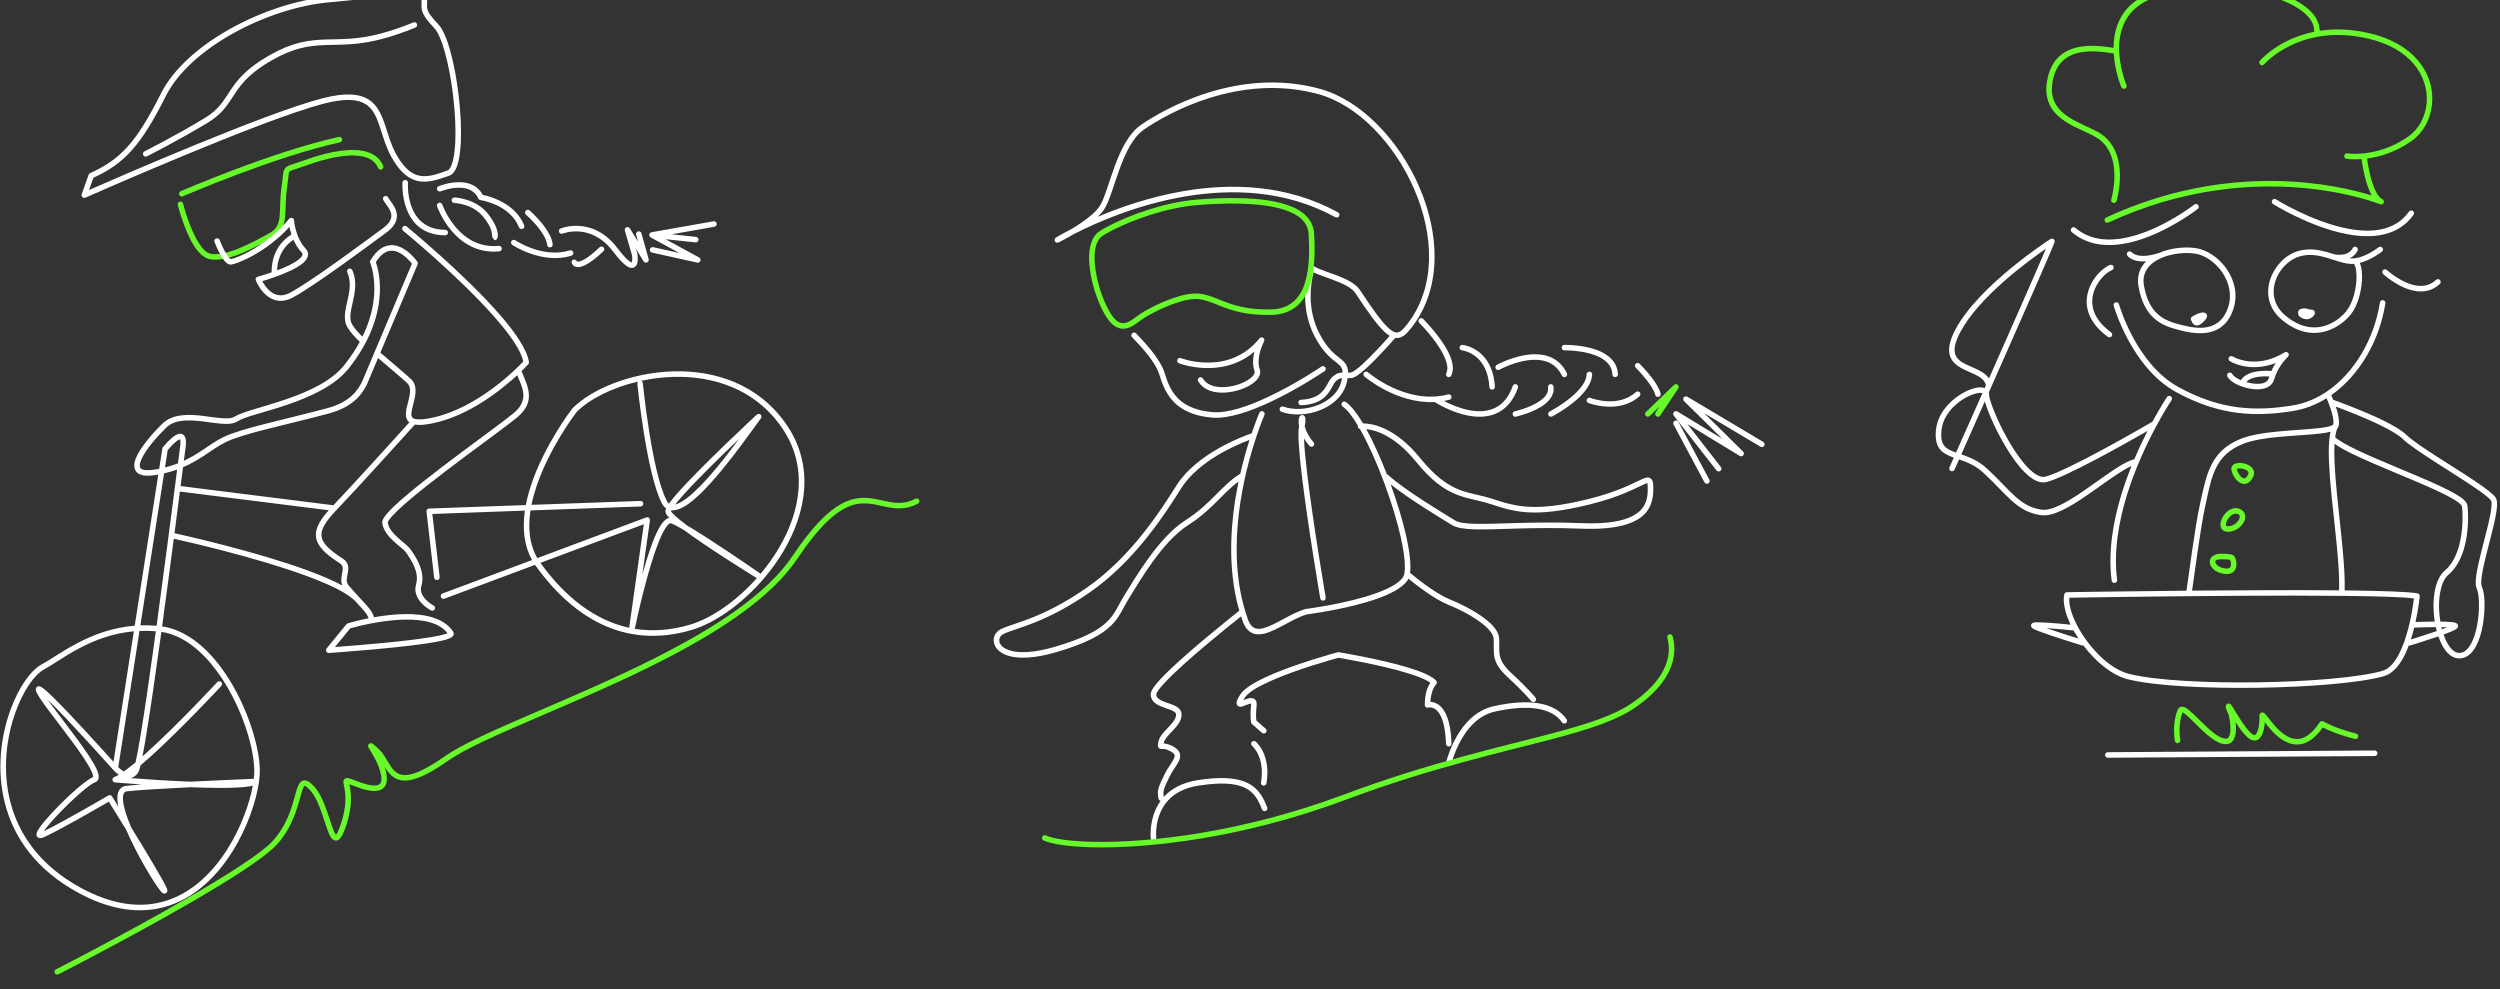 <?xml version="1.0" encoding="UTF-8" standalone="no"?>
<!DOCTYPE svg PUBLIC "-//W3C//DTD SVG 1.1//EN" "http://www.w3.org/Graphics/SVG/1.1/DTD/svg11.dtd">
<svg width="100%" height="100%" viewBox="0 0 1802 713" version="1.1" xmlns="http://www.w3.org/2000/svg" xmlns:xlink="http://www.w3.org/1999/xlink" xml:space="preserve" xmlns:serif="http://www.serif.com/" style="fill-rule:evenodd;clip-rule:evenodd;stroke-linejoin:round;stroke-miterlimit:2;">
    <rect x="0" y="0" width="1802" height="713" fill="#333333" stroke="none"/>
    <g transform="matrix(1,0,0,1,-254,-8221)">
        <g transform="matrix(0.974,0,0,4.304,0,0)">
            <g transform="matrix(0.969,0.077,-0.339,0.219,1378.05,686.14)">
                <path d="M2281.15,5032.16C2281.01,5032.08 2280.87,5031.98 2280.74,5031.87C2279.96,5031.16 2279.87,5029.97 2280.53,5029.14C2282.44,5026.75 2284.61,5024.84 2286.1,5024.02C2287.36,5023.33 2288.43,5023.32 2289.07,5023.55C2289.93,5023.86 2290.62,5024.52 2290.72,5025.81C2290.79,5026.67 2290.37,5028.41 2288.83,5031.12C2287.48,5033.51 2286.02,5034.1 2284.91,5034.16C2284.06,5034.21 2283.27,5033.94 2282.58,5033.48C2282,5033.09 2281.51,5032.56 2281.15,5032.16Z" style="fill:white;"/>
            </g>
            <g transform="matrix(1.026,0,0,0.232,-474.846,795.795)">
                <path d="M2374.89,5030.53C2374.89,5030.53 2374.47,5029.38 2374.59,5028.37C2374.74,5027.18 2375.36,5026.14 2376.94,5025.85C2379.57,5025.38 2380.28,5025.44 2382.37,5026.28C2382.69,5026.41 2383.12,5026.38 2383.49,5026.39C2384.1,5026.41 2384.65,5026.48 2385.01,5026.59C2385.98,5026.9 2386.46,5027.54 2386.64,5028.27C2386.76,5028.77 2386.81,5029.73 2385.74,5030.95C2381.06,5036.29 2375.41,5031.28 2375.41,5031.28C2375.18,5031.08 2375,5030.82 2374.89,5030.53Z" style="fill:white;"/>
            </g>
            <g transform="matrix(1.026,0,0,0.232,0,0)">
                <path d="M1778.78,8271.76C1773.03,8270.77 1765.68,8269.74 1758.56,8270.39C1748.24,8271.33 1738.38,8275.91 1735.12,8289.89C1733.54,8296.67 1734.03,8302.02 1735.92,8306.35C1738.78,8312.92 1744.77,8317.09 1751.09,8320.44C1758.68,8324.47 1766.78,8327.34 1771.47,8331.1C1779.09,8337.23 1782.15,8346.08 1783.01,8354.52C1784.26,8366.85 1780.81,8378.24 1780.81,8378.24C1780.49,8379.29 1779.37,8379.89 1778.31,8379.57C1777.26,8379.25 1776.66,8378.13 1776.98,8377.08C1776.98,8377.08 1780.19,8366.44 1779.03,8354.93C1778.27,8347.48 1775.68,8339.62 1768.96,8334.22C1763.24,8329.62 1752.26,8326.46 1743.6,8320.65C1734.27,8314.39 1727.42,8305.29 1731.22,8288.98C1734.98,8272.85 1746.29,8267.49 1758.2,8266.4C1765.36,8265.75 1772.74,8266.69 1778.67,8267.68C1778.67,8267.6 1778.67,8267.52 1778.67,8267.44C1778.79,8251.93 1784.86,8234.51 1808.64,8226.9C1840.89,8216.59 1885.82,8220.56 1909.85,8233.35C1920.61,8239.08 1927.21,8246.66 1927.37,8255.32C1937.66,8253.76 1949.74,8253.9 1963.57,8257.17C1979.31,8260.89 1990.42,8267.82 1997.66,8276.08C2014.91,8295.76 2010.39,8323.09 1993.53,8334.95C1981.84,8343.18 1970.24,8346.4 1961.51,8347.56C1962.06,8351.66 1963.62,8361.36 1966.7,8368.79C1968.25,8372.52 1970.09,8375.7 1972.56,8376.93C1973.5,8377.39 1973.92,8378.51 1973.52,8379.48C1973.5,8379.52 1973.48,8379.57 1973.46,8379.61C1973,8380.55 1971.88,8380.97 1970.91,8380.57C1970.91,8380.57 1881.79,8344.27 1774.96,8393.75C1773.96,8394.22 1772.77,8393.78 1772.31,8392.78C1771.84,8391.78 1772.28,8390.59 1773.28,8390.12C1863.39,8348.39 1941.11,8366.8 1964.93,8374.27C1964.23,8373.06 1963.59,8371.73 1963.01,8370.32C1959.75,8362.47 1958.11,8352.2 1957.53,8347.98C1950.89,8348.47 1946.69,8347.79 1946.69,8347.79C1945.6,8347.62 1944.86,8346.59 1945.03,8345.5C1945.21,8344.41 1946.23,8343.67 1947.32,8343.84C1947.32,8343.84 1951.93,8344.56 1959.06,8343.83C1959.06,8343.83 1959.07,8343.83 1959.07,8343.83C1967.44,8342.96 1979.28,8340.09 1991.23,8331.68C2006.39,8321.02 2010.17,8296.41 1994.66,8278.72C1987.86,8270.97 1977.4,8264.55 1962.65,8261.07C1913.18,8249.37 1887.26,8279.57 1887.26,8279.57C1886.54,8280.41 1885.28,8280.51 1884.44,8279.79C1883.6,8279.07 1883.5,8277.81 1884.21,8276.97C1884.21,8276.97 1897.54,8261.25 1923.4,8256.02C1923.38,8255.92 1923.38,8255.81 1923.38,8255.7C1923.4,8248.15 1917.32,8241.86 1907.97,8236.88C1884.68,8224.48 1841.12,8220.72 1809.86,8230.71C1788.29,8237.61 1782.78,8253.41 1782.67,8267.48C1782.55,8281.84 1787.94,8294.44 1787.94,8294.44C1788.37,8295.46 1787.9,8296.63 1786.89,8297.07C1785.87,8297.5 1784.7,8297.03 1784.26,8296.02C1784.26,8296.02 1779.59,8285.1 1778.78,8271.76ZM1863.62,8572.12C1863.38,8570.49 1864.03,8569.23 1865.31,8568.36C1866.53,8567.54 1868.59,8567.12 1870.82,8567.32C1876.45,8567.81 1882.48,8571.87 1879.02,8578.05C1877.15,8581.38 1874.91,8582.46 1872.87,8582.46C1870.98,8582.45 1869.09,8581.43 1867.51,8579.79C1865.48,8577.66 1863.98,8574.52 1863.62,8572.12ZM1867.6,8571.67C1867.88,8573.29 1868.88,8575.33 1870.2,8576.81C1871,8577.7 1871.89,8578.46 1872.88,8578.46C1873.84,8578.46 1874.65,8577.66 1875.53,8576.09C1875.9,8575.42 1876.07,8574.83 1875.97,8574.3C1875.86,8573.7 1875.45,8573.24 1874.93,8572.85C1874.2,8572.28 1873.26,8571.88 1872.28,8571.62C1870.85,8571.24 1869.33,8571.14 1868.21,8571.42C1868.01,8571.47 1867.74,8571.6 1867.6,8571.67ZM1860.62,8616.98C1858.65,8616.84 1857.38,8616 1856.6,8614.87C1855.58,8613.38 1855.44,8611.15 1856.25,8608.78C1857.25,8605.85 1859.64,8602.71 1862.51,8601.09C1864.68,8599.86 1867.1,8599.48 1869.44,8600.4C1871.56,8601.24 1872.76,8602.57 1873.32,8604.05C1873.87,8605.51 1873.81,8607.19 1873.17,8608.87C1871.57,8613.12 1866.09,8617.4 1860.62,8616.98ZM1860.92,8613C1864.64,8613.27 1868.34,8610.34 1869.43,8607.46C1869.69,8606.76 1869.81,8606.07 1869.58,8605.47C1869.36,8604.89 1868.81,8604.45 1867.98,8604.12C1866.79,8603.66 1865.58,8603.95 1864.48,8604.57C1862.43,8605.72 1860.75,8607.98 1860.03,8610.07C1859.8,8610.76 1859.67,8611.42 1859.72,8612C1859.75,8612.28 1859.8,8612.54 1859.99,8612.71C1860.21,8612.9 1860.52,8612.97 1860.92,8613ZM1857.16,8647.16C1853.29,8646.33 1850.64,8644.42 1849.27,8642.41C1848.14,8640.75 1847.83,8638.98 1848.21,8637.44C1848.81,8635.06 1851.21,8632.83 1856.09,8632.83C1859.49,8632.84 1861.53,8632.96 1862.8,8633.19C1864.08,8633.42 1864.81,8633.8 1865.29,8634.19C1866.06,8634.82 1866.27,8635.59 1866.72,8636.7C1867.39,8638.38 1867.94,8642.61 1865.82,8645.19C1864.42,8646.9 1861.85,8648.16 1857.16,8647.16ZM1862.67,8637.26C1862.49,8637.22 1862.04,8637.1 1861.54,8637.04C1860.37,8636.9 1858.65,8636.84 1856.08,8636.83C1854.72,8636.83 1853.67,8637.04 1852.92,8637.46C1852.49,8637.71 1852.19,8638.02 1852.09,8638.41C1851.95,8638.96 1852.18,8639.57 1852.58,8640.16C1853.51,8641.52 1855.38,8642.69 1857.99,8643.25C1860.52,8643.79 1861.98,8643.57 1862.73,8642.65C1863.25,8642.03 1863.36,8641.18 1863.37,8640.42C1863.38,8639.51 1863.2,8638.67 1863.01,8638.2C1862.89,8637.9 1862.74,8637.47 1862.67,8637.26ZM1887.77,8754.55C1887.51,8757.95 1886.78,8761.67 1885.44,8764.13C1884.36,8766.13 1882.86,8767.38 1881.1,8767.66C1879.91,8767.85 1878.53,8767.62 1876.99,8766.67C1874.5,8765.14 1871.55,8761.61 1868.83,8757.7C1868.09,8756.63 1867.35,8755.52 1866.65,8754.43C1866.96,8757.09 1867.11,8760.15 1866.7,8762.78C1866.23,8765.8 1865,8768.26 1862.9,8769.47C1861.44,8770.32 1859.52,8770.65 1856.99,8770C1853.45,8769.09 1849.49,8766.39 1845.62,8763.04C1840.21,8758.36 1834.9,8752.43 1831.04,8749.18C1830.31,8748.56 1829.63,8748.04 1829.03,8747.67C1828.85,8747.57 1828.63,8747.47 1828.45,8747.39C1826.12,8753.16 1825.8,8760.77 1826.8,8767.3C1826.97,8768.39 1826.22,8769.41 1825.13,8769.58C1824.04,8769.74 1823.02,8769 1822.85,8767.9C1821.71,8760.51 1822.19,8751.87 1824.93,8745.42C1825.42,8744.28 1826.17,8743.68 1827.05,8743.4C1828.01,8743.09 1829.32,8743.23 1830.83,8744.09C1833.86,8745.82 1838.59,8750.88 1843.73,8755.86C1848.46,8760.43 1853.53,8764.98 1857.99,8766.13C1859.16,8766.43 1860.08,8766.43 1860.78,8766.08C1861.57,8765.68 1862.02,8764.86 1862.34,8763.91C1862.78,8762.59 1862.94,8761 1862.95,8759.38C1863,8754.91 1861.93,8750.16 1861.69,8749.14C1861.32,8748.36 1860.02,8745.62 1859.69,8744.17C1859.38,8742.85 1859.83,8741.93 1860.19,8741.55C1860.47,8741.26 1860.8,8741.07 1861.17,8740.98C1861.48,8740.9 1862.68,8740.8 1863.66,8742.11C1864.85,8743.7 1868.29,8749.92 1872.12,8755.42C1874.47,8758.8 1876.93,8761.94 1879.09,8763.27C1879.62,8763.59 1880.06,8763.77 1880.47,8763.71C1881.12,8763.6 1881.53,8762.97 1881.93,8762.23C1883.63,8759.09 1884.06,8753.5 1883.84,8750.12C1883.76,8748.88 1884.28,8748.24 1884.6,8747.95C1885.18,8747.44 1885.98,8747.15 1887.02,8747.66C1887.48,8747.88 1888.41,8748.81 1889.57,8750.32C1891.95,8753.41 1896.19,8759.34 1901.65,8763.17C1904.98,8765.51 1908.77,8767.08 1912.88,8766.4C1917.46,8765.65 1922.28,8762.17 1927.31,8754.52C1927.9,8753.62 1929.11,8753.35 1930.03,8753.92C1930.03,8753.92 1937.76,8758.64 1953.64,8762.68C1954.71,8762.96 1955.36,8764.05 1955.09,8765.12C1954.82,8766.19 1953.73,8766.83 1952.65,8766.56C1940.38,8763.44 1932.76,8759.89 1929.61,8758.25C1923.05,8767.56 1916.54,8770.64 1910.73,8770.56C1906.97,8770.51 1903.42,8769.12 1900.22,8767.04C1895.72,8764.1 1891.9,8759.78 1889.12,8756.28C1888.63,8755.67 1888.19,8755.09 1887.77,8754.55Z" style="fill:rgb(103,249,41);"/>
            </g>
            <g transform="matrix(1.026,0,0,0.232,0,0)">
                <path d="M1017.7,8408.13C1016.78,8408.58 1015.65,8408.26 1015.12,8407.38C1015.08,8407.33 1015.05,8407.27 1015.02,8407.21C1014.57,8406.29 1014.9,8405.17 1015.77,8404.63C1015.77,8404.63 1019.73,8402.2 1026.75,8398.59C1028.97,8397.27 1031.35,8395.78 1033.7,8394.18C1039.34,8390.35 1044.87,8385.92 1047.52,8381.66C1050.94,8376.17 1053.9,8364.79 1058.11,8353.36C1062.53,8341.37 1068.33,8329.37 1077.05,8323.34C1094.11,8311.52 1147.83,8281.13 1206.35,8297.28C1235.74,8305.39 1263.3,8334.24 1277.94,8368.2C1292.63,8402.26 1294.31,8441.35 1272.3,8469.64C1270.54,8471.91 1268.91,8473.72 1267.31,8474.97C1265.4,8476.45 1263.49,8477.19 1261.43,8477.13C1261.14,8477.12 1260.85,8477.1 1260.55,8477.06C1258.12,8479.85 1247.89,8491.47 1239.64,8498.97C1237.14,8501.25 1234.8,8503.16 1232.9,8504.37C1231.35,8505.36 1229.99,8505.89 1229,8505.99C1227.94,8506.08 1227.02,8506.12 1226.18,8506.13C1226.06,8506.93 1225.9,8507.78 1225.7,8508.7C1224.04,8516.4 1218.77,8522.44 1211.91,8526.49C1201.85,8532.42 1188.37,8533.99 1178.46,8530.37C1177.42,8529.99 1176.89,8528.84 1177.27,8527.81C1177.64,8526.77 1178.79,8526.24 1179.83,8526.61C1187.25,8529.33 1196.89,8528.73 1205.13,8525.38C1213.21,8522.1 1220,8516.15 1221.79,8507.85C1221.93,8507.24 1222.04,8506.66 1222.14,8506.11C1220.75,8506.2 1219.59,8506.63 1217.83,8508.19C1216.66,8509.23 1215.87,8510.98 1214.8,8512.89C1211.77,8518.3 1207.27,8525.06 1192.71,8525.66C1191.61,8525.71 1190.68,8524.85 1190.63,8523.75C1190.59,8522.65 1191.45,8521.71 1192.55,8521.67C1204.88,8521.15 1208.74,8515.52 1211.31,8510.94C1212.63,8508.57 1213.73,8506.48 1215.18,8505.2C1218.17,8502.54 1220.06,8502.11 1222.54,8502.09C1222.53,8501.08 1222.41,8500.23 1222.16,8499.49C1221.6,8497.75 1220.39,8496.67 1218.81,8495.39C1214.87,8492.18 1208.85,8488.23 1202.46,8476.06C1189.82,8452 1198.32,8426.57 1198.5,8426.03C1198.5,8426.03 1198.51,8426.03 1198.51,8426.03C1198.57,8425.83 1198.67,8425.64 1198.8,8425.47C1199.32,8424.78 1200.23,8424.5 1201.05,8424.78C1201.25,8424.85 1201.43,8424.95 1201.6,8425.08C1205.03,8427.66 1213.96,8429.93 1221.79,8433.28C1227.53,8435.73 1232.67,8438.77 1235.21,8442.63C1244.38,8456.61 1250.62,8465.17 1255.41,8469.65C1257.84,8471.92 1259.75,8473.08 1261.54,8473.13C1262.71,8473.16 1263.77,8472.66 1264.85,8471.81C1266.24,8470.74 1267.62,8469.15 1269.14,8467.19C1290.27,8440.02 1288.37,8402.48 1274.27,8369.78C1260.13,8336.99 1233.67,8308.97 1205.29,8301.14C1148.27,8285.4 1095.95,8315.11 1079.33,8326.62C1071.2,8332.25 1065.98,8343.56 1061.86,8354.74C1057.54,8366.48 1054.43,8378.14 1050.92,8383.77C1049.72,8385.7 1047.99,8387.67 1045.94,8389.62C1062.12,8382.74 1083.69,8375.21 1107.8,8371.08C1142.53,8365.13 1182.49,8366.25 1219.26,8386.39C1220.23,8386.92 1220.59,8388.14 1220.05,8389.1C1219.52,8390.07 1218.31,8390.43 1217.34,8389.9C1181.43,8370.23 1142.39,8369.21 1108.47,8375.02C1073.45,8381.02 1043.86,8394.31 1028.72,8402.08C1022.6,8405.72 1017.7,8408.13 1017.7,8408.13ZM1256.55,8475.55C1255.34,8474.84 1254.06,8473.85 1252.68,8472.57C1247.76,8467.96 1241.3,8459.19 1231.86,8444.83C1229.1,8440.62 1222.63,8437.79 1216.24,8435.36C1210.69,8433.25 1205.17,8431.47 1201.61,8429.7C1199.9,8436.32 1196.28,8455.69 1206,8474.2C1211.98,8485.6 1217.65,8489.28 1221.34,8492.28C1223.58,8494.11 1225.17,8495.78 1225.97,8498.25C1226.32,8499.34 1226.52,8500.59 1226.53,8502.13C1227.16,8502.11 1227.86,8502.07 1228.63,8502C1229.18,8501.95 1229.89,8501.54 1230.76,8500.99C1232.51,8499.88 1234.64,8498.11 1236.95,8496.02C1244.23,8489.39 1253.07,8479.5 1256.55,8475.55ZM1207.3,8497.75C1208.21,8497.12 1209.45,8497.36 1210.08,8498.27C1210.7,8499.18 1210.46,8500.43 1209.55,8501.05C1209.55,8501.05 1190.73,8513.88 1169.68,8523.67C1155.39,8530.31 1140.08,8535.5 1128.77,8534.61C1117.21,8533.7 1109.37,8530.37 1103.86,8526.01C1095.59,8519.48 1092.57,8510.57 1090.42,8503.64C1087.09,8492.89 1075.17,8481.41 1070.69,8476.48C1069.95,8475.66 1070.01,8474.39 1070.83,8473.65C1071.65,8472.91 1072.91,8472.97 1073.66,8473.79C1078.36,8478.97 1090.74,8491.16 1094.24,8502.45C1096.19,8508.75 1098.82,8516.93 1106.34,8522.88C1111.36,8526.85 1118.55,8529.8 1129.08,8530.62C1139.85,8531.47 1154.39,8526.37 1167.99,8520.04C1188.75,8510.39 1207.3,8497.75 1207.3,8497.75ZM1104.52,8495.37C1103.49,8494.97 1102.98,8493.82 1103.38,8492.79C1103.77,8491.76 1104.93,8491.24 1105.96,8491.64C1105.96,8491.64 1140.39,8504.99 1162.59,8477.4C1163.24,8476.59 1164.39,8476.41 1165.26,8476.98C1166.12,8477.56 1166.4,8478.69 1165.91,8479.6C1165.91,8479.6 1163.69,8483.73 1162.58,8488.96C1161.87,8492.31 1161.59,8496.14 1162.79,8499.57C1163.56,8501.78 1163.09,8504.1 1161.52,8506.3C1159.62,8508.95 1155.97,8511.49 1151.47,8513.36C1144.97,8516.07 1136.71,8517.41 1129.91,8516C1125.05,8514.99 1120.91,8512.59 1118.44,8508.46C1117.88,8507.52 1118.19,8506.29 1119.13,8505.72C1120.08,8505.15 1121.31,8505.46 1121.88,8506.41C1123.77,8509.57 1127,8511.31 1130.72,8512.08C1136.79,8513.34 1144.14,8512.08 1149.93,8509.67C1153.06,8508.37 1155.73,8506.74 1157.45,8504.94C1158.72,8503.62 1159.49,8502.26 1159.01,8500.88C1157.57,8496.76 1157.81,8492.16 1158.67,8488.14C1158.75,8487.73 1158.85,8487.32 1158.94,8486.92C1135.32,8507.26 1104.52,8495.37 1104.52,8495.37ZM1288.96,8523.34C1261.39,8524.78 1238.28,8504.89 1238.28,8504.89C1237.44,8504.17 1237.35,8502.91 1238.07,8502.07C1238.79,8501.24 1240.06,8501.14 1240.89,8501.86C1240.89,8501.86 1268.5,8525.8 1298.63,8517.81C1299.69,8517.53 1300.79,8518.16 1301.07,8519.23C1301.36,8520.3 1300.72,8521.39 1299.65,8521.68C1298.32,8522.03 1296.99,8522.32 1295.67,8522.57C1299.93,8524.8 1306.55,8527.77 1313.72,8529.17C1320.82,8530.56 1328.51,8530.44 1334.88,8526.23C1339.13,8523.43 1342.76,8518.81 1345.29,8511.73C1345.66,8510.69 1346.81,8510.15 1347.85,8510.52C1348.89,8510.89 1349.43,8512.04 1349.06,8513.08C1346.16,8521.16 1341.93,8526.37 1337.09,8529.57C1329.81,8534.38 1321.06,8534.69 1312.95,8533.1C1301.3,8530.82 1291.03,8524.64 1288.96,8523.34ZM1277.85,8466.18C1277.06,8465.41 1277.05,8464.14 1277.83,8463.35C1278.61,8462.57 1279.87,8462.56 1280.66,8463.34C1280.66,8463.34 1293.75,8476.3 1299.42,8488.55C1302.08,8494.31 1303.04,8499.95 1300.94,8504.26C1300.45,8505.25 1299.25,8505.66 1298.26,8505.17C1297.27,8504.69 1296.86,8503.49 1297.34,8502.5C1298.99,8499.13 1297.88,8494.75 1295.79,8490.23C1290.38,8478.53 1277.85,8466.18 1277.85,8466.18ZM1308.73,8486.06C1307.63,8485.95 1306.82,8484.98 1306.93,8483.88C1307.03,8482.78 1308.01,8481.97 1309.11,8482.08C1309.11,8482.08 1316.95,8482.79 1323.6,8489.62C1327.9,8494.05 1331.75,8501.07 1332.44,8512.28C1332.51,8513.38 1331.67,8514.33 1330.57,8514.4C1329.47,8514.47 1328.52,8513.63 1328.45,8512.53C1327.84,8502.6 1324.54,8496.33 1320.73,8492.41C1315.21,8486.73 1308.73,8486.06 1308.73,8486.06ZM1335.74,8499.99C1334.77,8500.52 1333.55,8500.17 1333.02,8499.2C1332.49,8498.24 1332.84,8497.02 1333.8,8496.49C1333.8,8496.49 1347.09,8489.17 1360.44,8488.85C1369.76,8488.63 1379.08,8491.73 1384.35,8502.5C1384.84,8503.49 1384.43,8504.69 1383.44,8505.17C1382.45,8505.66 1381.25,8505.25 1380.76,8504.26C1376.31,8495.17 1368.39,8492.66 1360.53,8492.85C1348.1,8493.14 1335.74,8499.99 1335.74,8499.99ZM1347.6,8533.92C1346.52,8534.15 1345.46,8533.47 1345.22,8532.39C1344.98,8531.31 1345.67,8530.24 1346.75,8530.01C1346.75,8530.01 1356.29,8527.93 1363.51,8523.44C1367.79,8520.78 1371.4,8517.33 1370.74,8512.69C1370.58,8511.59 1371.34,8510.58 1372.44,8510.42C1373.53,8510.27 1374.54,8511.03 1374.7,8512.12C1375.59,8518.32 1371.34,8523.29 1365.62,8526.84C1357.85,8531.66 1347.6,8533.92 1347.6,8533.92ZM1373.73,8533.74C1372.75,8534.25 1371.55,8533.86 1371.04,8532.88C1370.53,8531.9 1370.92,8530.69 1371.9,8530.18C1371.9,8530.18 1381.44,8525.26 1389.2,8518.26C1394.08,8513.85 1398.36,8508.66 1398.6,8503.29C1398.65,8502.19 1399.58,8501.33 1400.68,8501.38C1401.79,8501.43 1402.64,8502.36 1402.6,8503.47C1402.32,8509.77 1397.61,8516.05 1391.88,8521.22C1383.74,8528.58 1373.73,8533.74 1373.73,8533.74ZM1382.61,8486.07C1381.5,8486.1 1380.59,8485.22 1380.56,8484.12C1380.53,8483.02 1381.4,8482.1 1382.51,8482.07C1382.51,8482.07 1395.78,8481.75 1406.61,8486C1414.34,8489.02 1420.76,8494.35 1421.17,8503.29C1421.22,8504.39 1420.37,8505.33 1419.26,8505.38C1418.16,8505.43 1417.23,8504.57 1417.17,8503.47C1416.84,8496.25 1411.4,8492.17 1405.15,8489.72C1395.03,8485.75 1382.61,8486.07 1382.61,8486.07ZM1399.87,8524.05C1398.84,8523.64 1398.33,8522.48 1398.73,8521.45C1399.14,8520.43 1400.3,8519.92 1401.33,8520.32C1401.33,8520.32 1420.86,8528.07 1434.07,8516.18C1434.89,8515.44 1436.15,8515.51 1436.89,8516.33C1437.63,8517.15 1437.56,8518.42 1436.74,8519.16C1421.86,8532.55 1399.87,8524.05 1399.87,8524.05ZM1434,8498.53C1433.21,8497.75 1433.21,8496.48 1433.99,8495.7C1434.76,8494.92 1436.03,8494.91 1436.81,8495.69C1436.81,8495.69 1441.49,8500.33 1445.65,8505.79C1448.55,8509.6 1451.15,8513.82 1451.96,8517.21C1452.22,8518.28 1451.56,8519.36 1450.48,8519.62C1449.41,8519.87 1448.33,8519.21 1448.07,8518.13C1447.37,8515.17 1445,8511.54 1442.46,8508.22C1438.48,8502.98 1434,8498.53 1434,8498.53ZM1148.06,8673.96C1138.86,8642.2 1141.92,8607.79 1147.55,8580.71C1135.79,8589.21 1128.83,8600.89 1111.23,8612.14C1092.45,8624.13 1076.07,8652.83 1068.05,8665.76C1063.9,8672.46 1061.78,8678.75 1055.3,8684.99C1048.82,8691.23 1037.96,8697.46 1016.2,8703.85C1000.37,8708.5 989.445,8708.63 982.429,8706.77C977.269,8705.4 974.075,8702.94 972.41,8700.31C969.291,8695.38 971.11,8689.68 976.161,8687.23C985.976,8682.48 1005.2,8680.03 1037.63,8657.64C1069.95,8635.34 1091.34,8601.6 1102.73,8583.54C1117.35,8560.36 1150.91,8547.97 1157.01,8545.88C1160.16,8536.57 1162.55,8531.07 1162.55,8531.07C1162.99,8530.06 1164.17,8529.6 1165.18,8530.04C1166.19,8530.48 1166.65,8531.66 1166.21,8532.67C1166.21,8532.67 1163.74,8538.33 1160.54,8547.87C1160.5,8548.02 1160.45,8548.17 1160.39,8548.31C1151.78,8574.05 1138.14,8627.15 1152.26,8674.05C1152.27,8674.09 1152.29,8674.14 1152.3,8674.18C1152.92,8676.26 1153.61,8678.32 1154.35,8680.37C1155.49,8683.53 1156.97,8685.46 1158.87,8686.38C1161.85,8687.81 1165.56,8686.81 1169.7,8685.07C1177.69,8681.72 1186.99,8675.35 1195.61,8672.78L1195.62,8672.78C1195.72,8672.75 1195.83,8672.72 1195.94,8672.71L1195.94,8672.71C1196.29,8672.67 1225,8669.08 1246.26,8661.5C1255.05,8658.37 1262.58,8654.64 1265.96,8650.05C1267.04,8648.58 1267.45,8646.03 1267.5,8642.72C1267.59,8637.07 1266.45,8629.39 1264.47,8620.64C1259,8596.49 1247.06,8564.35 1235.75,8544.06C1235.51,8543.64 1235.28,8543.22 1235.05,8542.81C1234.3,8542.62 1233.69,8542 1233.56,8541.19C1233.52,8540.9 1233.54,8540.61 1233.61,8540.35C1229.69,8533.79 1225.94,8528.88 1222.62,8526.59C1221.71,8525.97 1221.48,8524.72 1222.1,8523.81C1222.73,8522.9 1223.97,8522.67 1224.88,8523.3C1228.6,8525.85 1232.9,8531.35 1237.32,8538.77C1243.06,8538.74 1259.92,8540.85 1278.57,8563.84C1300.29,8590.61 1313.65,8587.62 1330.75,8593.25C1347.89,8598.89 1361.34,8602.79 1399.56,8593.44C1422.69,8587.78 1433.93,8580.88 1439.27,8578.67C1440.63,8578.11 1441.71,8577.83 1442.53,8577.81C1443.49,8577.78 1444.24,8578.03 1444.86,8578.5C1445.41,8578.92 1445.88,8579.55 1446.19,8580.47C1446.46,8581.3 1446.62,8582.49 1446.65,8584.09C1446.77,8590.13 1446.58,8598.34 1439.77,8604.82C1433.23,8611.03 1420.28,8615.76 1394.5,8614.74C1359.63,8613.36 1333.26,8615.73 1317.24,8615.22C1309.9,8614.98 1304.62,8614.08 1301.5,8612.15C1292.77,8606.77 1270.68,8593.5 1257.24,8582.75C1261.87,8595.5 1265.82,8608.49 1268.37,8619.76C1270.44,8628.88 1271.59,8636.89 1271.5,8642.78C1271.48,8644.17 1271.38,8645.44 1271.21,8646.6C1273.53,8648.56 1288.94,8661.38 1299.88,8665.77C1308.54,8669.25 1322.04,8676.05 1329.55,8683.41C1333.12,8686.9 1335.34,8690.59 1335.51,8694.09C1335.99,8703.81 1333.32,8708.92 1344.6,8719.27C1356.66,8730.35 1361.71,8736.69 1361.71,8736.69C1362.4,8737.56 1362.26,8738.82 1361.39,8739.51C1360.53,8740.19 1359.27,8740.05 1358.58,8739.19C1358.58,8739.19 1353.65,8733.01 1341.89,8722.22C1329.34,8710.69 1332.05,8705.1 1331.52,8694.28C1331.43,8692.58 1330.59,8690.86 1329.3,8689.14C1327.84,8687.18 1325.8,8685.24 1323.43,8683.36C1316.04,8677.5 1305.5,8672.34 1298.39,8669.49C1288.43,8665.49 1274.86,8654.77 1270.08,8650.85C1269.81,8651.45 1269.51,8651.97 1269.18,8652.42C1265.45,8657.48 1257.29,8661.82 1247.6,8665.27C1226.82,8672.68 1199.03,8676.35 1196.61,8676.66C1191.64,8678.17 1186.45,8680.98 1181.44,8683.68C1176.09,8686.55 1170.92,8689.3 1166.38,8690.44C1162.93,8691.3 1159.81,8691.27 1157.13,8689.98C1154.48,8688.7 1152.18,8686.16 1150.58,8681.72C1150.14,8680.51 1149.73,8679.29 1149.33,8678.07C1140.52,8685.05 1108.43,8710.78 1094.36,8725.84C1092,8728.37 1090.16,8730.57 1089.07,8732.32C1088.56,8733.13 1088.19,8733.76 1088.18,8734.25C1088.16,8736.24 1089.42,8737.42 1091.05,8738.36C1093.24,8739.62 1096.08,8740.42 1098.61,8741.34C1100.58,8742.05 1102.37,8742.83 1103.7,8743.83C1105.4,8745.11 1106.42,8746.73 1106.47,8748.85C1106.56,8753.01 1103.55,8756.89 1100.13,8760.51C1098.65,8762.07 1097.12,8763.6 1095.88,8765.13C1094.84,8766.41 1093.99,8767.67 1093.72,8768.97C1093.66,8769.25 1093.61,8769.52 1093.56,8769.78C1095.14,8769.9 1097.76,8770.4 1100.81,8772.19C1103.46,8773.75 1104.73,8775.42 1105.21,8777.08C1105.7,8778.81 1105.38,8780.65 1104.41,8782.65C1102.98,8785.65 1099.95,8789.2 1097.74,8793.8C1093.79,8802.01 1092.75,8803.8 1093.63,8808.37C1093.75,8808.24 1093.88,8808.1 1094.01,8807.97C1099.05,8802.58 1106.61,8798.07 1117.96,8796.29C1140.45,8792.77 1152.02,8795.74 1158.85,8801.42C1163.49,8805.27 1166.02,8810.43 1168.19,8815.95C1168.6,8816.98 1168.09,8818.15 1167.07,8818.55C1166.04,8818.95 1164.88,8818.45 1164.47,8817.42C1162.55,8812.53 1160.4,8807.9 1156.29,8804.49C1150,8799.27 1139.3,8797 1118.58,8800.24C1108.34,8801.84 1101.48,8805.84 1096.92,8810.7C1086.35,8821.99 1088.17,8837.77 1088.17,8837.77C1088.3,8838.87 1087.51,8839.86 1086.41,8839.99C1085.31,8840.12 1084.32,8839.33 1084.19,8838.23C1084.19,8838.23 1082.51,8823.43 1091.31,8811.24C1090.58,8811.06 1089.98,8810.49 1089.82,8809.71C1088.6,8803.93 1089.38,8801.97 1094.14,8792.07C1096.35,8787.47 1099.37,8783.92 1100.81,8780.92C1101.29,8779.93 1101.61,8779.04 1101.36,8778.18C1101.1,8777.27 1100.25,8776.5 1098.79,8775.64C1095.42,8773.67 1093.46,8773.73 1092.44,8773.78C1091.94,8773.8 1091.55,8773.79 1091.27,8773.73C1090.63,8773.61 1090.18,8773.31 1089.85,8772.9C1089.58,8772.57 1089.35,8772.12 1089.3,8771.46C1089.27,8770.94 1089.42,8769.95 1089.81,8768.14C1090.53,8764.71 1093.91,8761.26 1097.22,8757.76C1098.64,8756.25 1100.04,8754.72 1101.05,8753.12C1101.91,8751.78 1102.5,8750.4 1102.47,8748.94C1102.44,8747.81 1101.59,8747.14 1100.53,8746.53C1098.9,8745.59 1096.72,8744.91 1094.57,8744.16C1092.09,8743.3 1089.63,8742.35 1087.79,8741.01C1085.57,8739.4 1084.14,8737.25 1084.18,8734.2C1084.19,8733.41 1084.47,8732.39 1085.1,8731.2C1086.18,8729.16 1088.4,8726.36 1091.44,8723.11C1106.39,8707.11 1141.5,8679.15 1148.06,8673.96ZM1155.44,8550.68C1145.55,8554.37 1118.6,8565.88 1106.11,8585.67C1094.54,8604.02 1072.75,8638.27 1039.9,8660.93C1007.18,8683.52 987.808,8686.03 977.906,8690.83C975.07,8692.2 974.04,8695.4 975.79,8698.17C977.048,8700.16 979.554,8701.87 983.453,8702.91C990.026,8704.65 1000.25,8704.36 1015.07,8700.01C1035.88,8693.9 1046.33,8688.07 1052.52,8682.1C1058.73,8676.14 1060.68,8670.07 1064.65,8663.66C1072.88,8650.39 1089.82,8621.07 1109.08,8608.77C1128.09,8596.61 1134.7,8583.96 1148.34,8575.34C1148.47,8575.26 1148.62,8575.19 1148.76,8575.14C1150.89,8565.8 1153.27,8557.5 1155.44,8550.68ZM1239.68,8542.9C1244.73,8552.08 1249.88,8563.52 1254.53,8575.53C1254.86,8575.6 1255.18,8575.76 1255.45,8576C1267.64,8587.06 1293.93,8602.79 1303.6,8608.75C1306.32,8610.43 1310.97,8611.02 1317.37,8611.22C1333.39,8611.73 1359.77,8609.37 1394.66,8610.75C1418.72,8611.7 1430.91,8607.72 1437.01,8601.92C1442.82,8596.4 1442.75,8589.32 1442.65,8584.17C1442.63,8583.27 1442.48,8582.34 1442.39,8581.87C1442.01,8581.96 1441.36,8582.14 1440.8,8582.37C1435.38,8584.61 1423.98,8591.59 1400.51,8597.33C1361.07,8606.98 1347.19,8602.87 1329.5,8597.05C1311.76,8591.21 1297.99,8594.14 1275.46,8566.36C1260.06,8547.38 1246.15,8543.56 1239.68,8542.9ZM1219.62,8707.94C1215.98,8708.93 1189.04,8716.35 1169.85,8725.06C1161.42,8728.89 1154.47,8732.84 1152.06,8736.71C1151.63,8737.41 1151.26,8738.03 1150.97,8738.57C1152.36,8738.02 1153.93,8737.39 1155.26,8737.14C1156.85,8736.84 1158.2,8737.08 1159.13,8737.79C1160.06,8738.51 1160.81,8739.82 1160.57,8742.2C1159.87,8748.91 1160.2,8752.12 1160.39,8753.23L1167.06,8759.11C1167.89,8759.84 1167.97,8761.11 1167.24,8761.93C1166.51,8762.76 1165.24,8762.84 1164.41,8762.11L1157.25,8755.8C1156.98,8755.56 1156.78,8755.25 1156.67,8754.9C1156.67,8754.9 1155.56,8751.67 1156.59,8741.79C1156.62,8741.53 1156.6,8741.23 1156.58,8741.03C1156.31,8741.05 1155.81,8741.1 1155.47,8741.19C1154.98,8741.32 1154.47,8741.5 1153.96,8741.69C1152.7,8742.16 1151.43,8742.71 1150.45,8743C1149.61,8743.25 1148.89,8743.32 1148.36,8743.25C1147.49,8743.12 1146.88,8742.7 1146.48,8742.07C1146.18,8741.59 1145.94,8740.88 1146.14,8739.84C1146.32,8738.87 1147.04,8737.21 1148.67,8734.6C1151.33,8730.31 1158.85,8725.66 1168.2,8721.42C1189.07,8711.94 1219,8703.96 1219,8703.96C1219.28,8703.89 1219.56,8703.88 1219.84,8703.92C1219.84,8703.92 1249.43,8708.75 1270.27,8715.12C1279.62,8717.98 1287.22,8721.27 1290.05,8724.45C1290.77,8725.25 1290.72,8726.48 1289.95,8727.22C1289.95,8727.22 1286.31,8730.92 1285.9,8739.78C1287.61,8739.83 1289.97,8740.34 1292.37,8742.25C1296.29,8745.36 1300.61,8752.7 1301.14,8769.92C1301.17,8771.03 1300.3,8771.95 1299.2,8771.99C1298.1,8772.02 1297.17,8771.15 1297.14,8770.05C1296.22,8740.46 1284.46,8743.9 1284.46,8743.9C1283.86,8744.09 1283.2,8743.99 1282.69,8743.61C1282.18,8743.25 1281.87,8742.66 1281.86,8742.02C1281.74,8733.47 1284.23,8728.38 1285.84,8725.99C1282.66,8723.53 1276.43,8721.18 1269.1,8718.94C1249.93,8713.08 1223.28,8708.55 1219.62,8707.94ZM1157.32,8771.54C1156.46,8770.84 1156.33,8769.58 1157.02,8768.73C1157.72,8767.87 1158.98,8767.74 1159.84,8768.43C1159.84,8768.43 1171.2,8777.43 1167.65,8798.6C1167.47,8799.68 1166.44,8800.42 1165.35,8800.24C1164.26,8800.06 1163.53,8799.02 1163.71,8797.93C1166.8,8779.48 1157.32,8771.54 1157.32,8771.54ZM1301.09,8784.57C1300.84,8785.65 1299.77,8786.32 1298.69,8786.08C1297.62,8785.83 1296.94,8784.76 1297.19,8783.68C1297.19,8783.68 1300.02,8771.22 1307.86,8760C1313.2,8752.36 1320.84,8745.32 1331.37,8742.94C1344.18,8740.05 1355.15,8739.35 1363.92,8740.81C1373.11,8742.33 1379.94,8746.21 1384.13,8752.32C1384.76,8753.23 1384.53,8754.47 1383.62,8755.1C1382.7,8755.72 1381.46,8755.49 1380.83,8754.58C1377.21,8749.29 1371.21,8746.07 1363.27,8744.75C1354.91,8743.37 1344.46,8744.09 1332.25,8746.84C1322.77,8748.99 1315.95,8755.41 1311.14,8762.29C1303.77,8772.85 1301.09,8784.57 1301.09,8784.57ZM1191.18,8540.86C1190.98,8539.86 1190.88,8538.96 1190.84,8538.17C1190.74,8536.24 1191.04,8534.87 1191.32,8534.22C1191.83,8533.09 1192.69,8532.79 1193.2,8532.73C1193.89,8532.65 1194.71,8532.82 1195.3,8533.78C1195.48,8534.08 1195.72,8534.66 1195.78,8535.57C1195.85,8536.57 1195.76,8538.27 1195.27,8540.82C1196.02,8543.93 1197.82,8547.97 1201.6,8552.29C1202.33,8553.12 1202.24,8554.39 1201.41,8555.11C1200.58,8555.84 1199.32,8555.76 1198.59,8554.92C1197.02,8553.13 1195.75,8551.37 1194.73,8549.68C1194.94,8555.84 1195.79,8564.57 1196.96,8574.48C1201.31,8611.38 1210.39,8664.37 1210.39,8664.37C1210.58,8665.46 1209.85,8666.5 1208.76,8666.68C1207.67,8666.87 1206.64,8666.14 1206.45,8665.05C1206.45,8665.05 1197.35,8611.93 1192.99,8574.95C1191.08,8558.81 1190.14,8545.68 1191.12,8541.13C1191.14,8541.04 1191.16,8540.95 1191.18,8540.86ZM1495.43,8570.26C1496.11,8571.13 1495.96,8572.38 1495.08,8573.06C1494.21,8573.74 1492.96,8573.59 1492.28,8572.71L1461.46,8533.19C1461.16,8532.82 1461.03,8532.37 1461.04,8531.92C1461.02,8531.43 1461.19,8530.93 1461.54,8530.54C1462.18,8529.82 1463.25,8529.66 1464.08,8530.16L1496.4,8549.85L1468.83,8522.64C1468.11,8521.92 1468.03,8520.79 1468.65,8519.99C1469.27,8519.19 1470.39,8518.98 1471.26,8519.5L1526,8552.14C1526.94,8552.7 1527.25,8553.93 1526.69,8554.88C1526.12,8555.83 1524.89,8556.14 1523.95,8555.57L1483.38,8531.38L1511.43,8559.07C1512.15,8559.78 1512.23,8560.93 1511.6,8561.73C1510.98,8562.53 1509.85,8562.73 1508.99,8562.2L1471.32,8539.26L1495.43,8570.26ZM1461.27,8539.56C1460.75,8538.58 1461.12,8537.37 1462.09,8536.85C1463.07,8536.33 1464.28,8536.7 1464.8,8537.67L1487.11,8579.42C1487.63,8580.39 1487.27,8581.6 1486.29,8582.12C1485.32,8582.64 1484.11,8582.27 1483.59,8581.3L1461.27,8539.56Z" style="fill:white;"/>
            </g>
            <g transform="matrix(0.825,-0.076,0.337,0.187,-1583.89,1080.63)">
                <path d="M436.135,4796.44C436.317,4795.18 437.487,4794.31 438.746,4794.49C440.005,4794.67 440.88,4795.84 440.698,4797.1C440.698,4797.1 437.801,4817.02 440.32,4831.62C441.292,4837.26 442.934,4842.13 446.279,4844.22C451.045,4847.21 457.695,4848.41 464.865,4848.76C476.148,4849.32 488.696,4847.7 497.792,4846.73C504.551,4846.01 507.91,4842.5 510.718,4837.39C513.911,4831.57 516.435,4823.86 521.425,4815.45C524.411,4810.41 525.938,4807.19 527.145,4805.17C528.227,4803.35 529.192,4802.32 530.346,4801.69C531.496,4801.07 532.892,4800.81 535.019,4800.88C537.402,4800.95 540.987,4801.4 546.914,4801.6C556.328,4801.93 575.442,4803.31 589.267,4809.36C599.208,4813.72 606.397,4820.5 606.466,4830.56C606.475,4831.83 605.449,4832.87 604.177,4832.88C602.905,4832.89 601.865,4831.86 601.856,4830.59C601.8,4822.37 595.542,4817.14 587.418,4813.58C574.149,4807.77 555.789,4806.52 546.753,4806.21C540.836,4806 537.257,4805.56 534.878,4805.48C533.828,4805.45 533.118,4805.43 532.551,4805.74C531.989,4806.05 531.631,4806.64 531.104,4807.53C529.898,4809.55 528.374,4812.77 525.39,4817.8C520.431,4826.16 517.932,4833.83 514.758,4839.61C511.199,4846.09 506.847,4850.4 498.281,4851.31C488.988,4852.3 476.166,4853.94 464.637,4853.37C456.598,4852.97 449.177,4851.48 443.833,4848.13C439.594,4845.48 437.009,4839.55 435.777,4832.41C433.153,4817.19 436.135,4796.44 436.135,4796.44Z" style="fill:rgb(102,248,41);"/>
            </g>
            <g transform="matrix(0.825,-0.076,0.337,0.187,-1583.89,1080.63)">
                <path d="M442.845,4791.36C441.574,4791.39 440.518,4790.38 440.488,4789.11C440.459,4787.84 441.468,4786.78 442.74,4786.75C442.74,4786.75 525.77,4784.87 581.448,4794.5C582.701,4794.72 583.543,4795.91 583.326,4797.17C583.109,4798.42 581.915,4799.26 580.662,4799.04C525.343,4789.47 442.845,4791.36 442.845,4791.36Z" style="fill:rgb(102,248,41);"/>
            </g>
            <g transform="matrix(1.026,0,0,0.232,0,0)">
                <path d="M313.092,8373.31L318.08,8359.28C318.262,8358.77 318.645,8358.35 319.141,8358.13C341.361,8348.09 352.639,8335.62 370.293,8300.54C388.506,8264.35 446.245,8234.92 490.856,8230.86C534.764,8226.87 559.015,8223.08 559.015,8223.08C560.056,8222.91 561.045,8223.59 561.275,8224.61C562.293,8229.15 562.321,8232.16 562.248,8234.56C562.189,8236.49 562.02,8237.97 562.429,8239.62C563.061,8242.18 565.045,8245.1 570.351,8250.71C573.342,8253.88 576.219,8260.35 578.634,8268.71C584.056,8287.46 587.473,8315.9 586.56,8335.75C586.215,8343.25 585.238,8349.55 583.574,8353.73C582.238,8357.1 580.368,8359.2 578.22,8359.96C569.14,8363.18 560.701,8366.07 552.567,8362.88C547.119,8360.74 541.716,8355.88 536.408,8346.31C532.596,8339.44 530.558,8332.03 528.353,8325.34C525.985,8318.15 523.511,8311.78 517.798,8308.24C512.001,8304.64 503.039,8304.04 487.99,8307.88C442.836,8319.42 315.787,8375.81 315.787,8375.81C315.317,8376.01 314.79,8376.03 314.305,8375.86C313.787,8375.68 313.371,8375.29 313.148,8374.79C312.939,8374.32 312.919,8373.79 313.092,8373.31ZM318.416,8370.27C340.916,8360.38 446.609,8314.33 487,8304.01C503.617,8299.76 513.505,8300.86 519.906,8304.84C526.392,8308.86 529.464,8315.92 532.153,8324.09C534.283,8330.56 536.221,8337.73 539.906,8344.37C544.596,8352.82 549.216,8357.26 554.029,8359.15C561.289,8362 568.778,8359.07 576.883,8356.19C578.173,8355.73 579.055,8354.28 579.857,8352.26C581.4,8348.37 582.244,8342.52 582.564,8335.57C583.459,8316.09 580.109,8288.21 574.792,8269.82C572.605,8262.26 570.15,8256.33 567.443,8253.46C558.613,8244.11 558.091,8240.92 558.178,8236.59C558.224,8234.33 558.525,8231.69 557.741,8227.31C551.24,8228.26 528.161,8231.48 491.218,8234.84C447.848,8238.79 391.572,8267.16 373.866,8302.34C355.809,8338.22 344.044,8351.09 321.565,8361.42L318.416,8370.27ZM360.182,8345.97C359.196,8346.47 357.993,8346.07 357.496,8345.09C356.998,8344.1 357.395,8342.9 358.38,8342.4C358.38,8342.4 380.581,8331.2 401.867,8318.33C412.208,8312.07 415.543,8305.59 420.272,8298.46C425.276,8290.91 431.707,8282.62 448.399,8273.09C465.066,8263.56 476.689,8262.05 488.745,8261.64C500.393,8261.24 512.462,8261.92 530.24,8256.95C543.013,8253.38 552.263,8249.32 552.263,8249.32C553.273,8248.87 554.454,8249.33 554.899,8250.34C555.344,8251.35 554.885,8252.53 553.874,8252.98C553.874,8252.98 544.401,8257.15 531.317,8260.81C513.134,8265.89 500.795,8265.23 488.882,8265.64C477.378,8266.03 466.288,8267.47 450.384,8276.56C431.275,8287.48 426.255,8296.67 420.781,8305C416.904,8310.9 412.807,8316.38 403.936,8321.75C382.519,8334.7 360.182,8345.97 360.182,8345.97ZM599.217,8376.44C596.674,8371 591.966,8369.09 587.269,8368.7C579.693,8368.07 572.07,8371.23 572.07,8371.23C571.05,8371.65 569.879,8371.17 569.457,8370.15C569.034,8369.13 569.52,8367.96 570.539,8367.53C570.539,8367.53 579.099,8364 587.602,8364.71C593.344,8365.19 599.032,8367.55 602.372,8373.81C607.017,8374.74 625.652,8379.43 632.259,8395.75C632.673,8396.77 632.179,8397.94 631.156,8398.35C630.132,8398.77 628.965,8398.27 628.551,8397.25C621.851,8380.7 601.234,8377.65 600.756,8377.58L600.747,8377.58C600.078,8377.48 599.505,8377.06 599.218,8376.44L599.217,8376.44ZM544.446,8364.88C544.521,8363.78 545.477,8362.94 546.578,8363.02C547.679,8363.09 548.512,8364.05 548.437,8365.15C548.437,8365.15 545.977,8398.82 575.331,8399C576.435,8399 577.325,8399.9 577.319,8401.01C577.312,8402.11 576.411,8403 575.307,8403C542.005,8402.8 544.446,8364.88 544.446,8364.88ZM569.415,8382.08C569.053,8381.04 569.605,8379.9 570.647,8379.53C571.69,8379.17 572.831,8379.72 573.193,8380.76C573.193,8380.76 576.058,8388.97 582.639,8396.82C589.122,8404.56 599.257,8411.99 613.939,8410.59C615.037,8410.48 616.015,8411.29 616.12,8412.39C616.224,8413.49 615.417,8414.46 614.319,8414.57C598.039,8416.12 586.762,8407.97 579.573,8399.39C572.482,8390.93 569.415,8382.08 569.415,8382.08ZM611.033,8406.41C610.413,8406.16 609.39,8404.78 609.159,8403.71C608.67,8401.44 609.832,8398.76 603.102,8390.08C595.299,8380.02 581.859,8379.65 581.859,8379.65C580.756,8379.62 579.886,8378.7 579.918,8377.6C579.95,8376.49 580.871,8375.62 581.975,8375.66C581.975,8375.66 597.333,8376.12 606.262,8387.63C615.605,8399.67 612.875,8405.19 612.875,8405.19C612.553,8405.95 611.652,8406.66 611.033,8406.41ZM623.656,8409.89C622.741,8409.27 622.499,8408.03 623.117,8407.11C623.735,8406.2 624.979,8405.96 625.894,8406.57C625.894,8406.57 645.581,8419.93 665.158,8413.87C666.213,8413.54 667.334,8414.13 667.661,8415.19C667.987,8416.24 667.396,8417.36 666.342,8417.69C645.071,8424.28 623.656,8409.89 623.656,8409.89ZM633.564,8388.07C632.73,8387.35 632.64,8386.09 633.363,8385.25C634.086,8384.42 635.35,8384.33 636.184,8385.05C636.184,8385.05 641.693,8389.83 646.341,8395.93C649.586,8400.18 652.361,8405.09 652.83,8409.52C652.946,8410.61 652.149,8411.6 651.051,8411.72C649.954,8411.83 648.968,8411.04 648.852,8409.94C648.45,8406.15 645.942,8402 643.16,8398.35C638.768,8392.59 633.564,8388.07 633.564,8388.07ZM666.522,8422.92C666.226,8421.86 666.849,8420.76 667.913,8420.46C668.976,8420.17 670.33,8421.72 670.33,8421.72C670.33,8421.72 670.731,8422.02 671.46,8421.95C673.984,8421.7 678.447,8419.35 686.662,8411.59C687.464,8410.84 688.731,8410.87 689.489,8411.68C690.247,8412.48 690.21,8413.75 689.407,8414.5C680.05,8423.34 674.722,8425.65 671.846,8425.93C670.162,8426.09 669.039,8425.67 668.282,8425.19C666.831,8424.26 666.522,8422.92 666.522,8422.92ZM709.786,8422.52C709.819,8422.46 709.858,8422.39 709.88,8422.34C710.009,8422.01 710.082,8421.64 710.13,8421.24C710.332,8419.61 710.081,8417.74 710.008,8417.26L704.85,8399.59C704.57,8398.63 705.044,8397.61 705.959,8397.2C706.874,8396.8 707.949,8397.13 708.474,8397.98L714.396,8407.61L713.003,8402.6C712.707,8401.54 713.33,8400.44 714.394,8400.14C715.457,8399.84 716.561,8400.47 716.856,8401.53L722.054,8420.21C722.321,8421.17 721.84,8422.18 720.926,8422.58C720.013,8422.98 718.945,8422.65 718.423,8421.8L712.858,8412.75L713.884,8416.26C713.906,8416.34 713.924,8416.42 713.937,8416.5C713.937,8416.5 714.555,8420.42 713.852,8423.04C713.377,8424.81 712.329,8426.05 710.822,8426.42C709.718,8426.69 708.131,8426.51 706.049,8425.08C703.853,8423.57 700.74,8420.43 696.427,8414.74C680.283,8393.43 660.039,8401.76 660.039,8401.76C659.021,8402.18 657.848,8401.7 657.422,8400.68C656.996,8399.67 657.477,8398.49 658.495,8398.07C658.495,8398.07 681.43,8388.32 699.615,8412.33C703.541,8417.51 706.319,8420.41 708.318,8421.78C708.733,8422.07 709.099,8422.28 709.429,8422.41C709.547,8422.46 709.696,8422.5 709.786,8422.52ZM744.088,8415.72L723.5,8404.49C722.969,8404.2 722.595,8403.69 722.488,8403.09C722.432,8402.77 722.453,8402.45 722.548,8402.14C722.77,8401.43 723.368,8400.9 724.108,8400.77L768.783,8392.85C769.87,8392.66 770.909,8393.38 771.102,8394.47C771.295,8395.56 770.569,8396.59 769.482,8396.79L738.695,8402.25L756.21,8404.11C757.308,8404.23 758.104,8405.22 757.987,8406.31C757.87,8407.41 756.884,8408.21 755.786,8408.09L734.233,8405.79L758.435,8418.99C759.31,8419.47 759.7,8420.52 759.35,8421.45C759,8422.39 758.016,8422.92 757.043,8422.7L724.445,8415.45C723.367,8415.22 722.687,8414.15 722.927,8413.07C723.166,8411.99 724.235,8411.31 725.313,8411.55L744.088,8415.72ZM464.398,8402.4C463.734,8400.36 463.272,8398.47 462.952,8396.89C445.897,8415.66 424.929,8423.73 420.909,8424.11C420.005,8424.19 419.034,8423.94 418.066,8423.3C417.106,8422.66 416.091,8421.57 415.123,8420.22C411.879,8415.66 408.912,8407.84 408.912,8407.84C408.522,8406.81 409.043,8405.66 410.076,8405.26C411.108,8404.88 412.263,8405.4 412.654,8406.43C412.654,8406.43 415.377,8413.68 418.381,8417.89C418.933,8418.67 419.484,8419.33 420.036,8419.78C420.212,8419.93 420.521,8420.09 420.583,8420.12C424.726,8419.67 446.301,8410.9 462.735,8391.04C463.256,8390.41 464.108,8390.16 464.886,8390.41C465.665,8390.66 466.213,8391.36 466.271,8392.17C466.271,8392.17 466.596,8396.9 468.565,8402.35C468.658,8402.52 468.724,8402.7 468.763,8402.88C469.993,8406.13 471.816,8409.59 474.505,8412.43C475.884,8413.89 476.412,8415.4 476.364,8416.89C476.3,8418.87 475.106,8420.94 472.904,8422.89C468.711,8426.6 460.593,8430.15 453.122,8432.85C452.958,8432.94 452.779,8433.01 452.589,8433.05C449.211,8434.26 445.989,8435.29 443.351,8436.08C443.938,8437.19 444.798,8438.63 445.932,8440.09C447.957,8442.7 450.861,8445.43 454.74,8446.13C457.297,8446.59 460.255,8446.15 463.639,8444.3C479.751,8435.49 517.107,8407.65 530.695,8397.59C534.013,8395.14 535.692,8392.83 536.251,8390.62C537.061,8387.42 535.463,8384.61 533.908,8382.33C532.494,8380.26 531.053,8378.53 530.533,8377.31C530.101,8376.29 530.576,8375.12 531.592,8374.69C532.608,8374.26 533.783,8374.73 534.215,8375.75C534.667,8376.81 535.981,8378.27 537.212,8380.07C539.359,8383.22 541.246,8387.19 540.129,8391.61C539.402,8394.48 537.392,8397.61 533.075,8400.81C519.396,8410.94 481.778,8438.94 465.558,8447.81C461.182,8450.2 457.333,8450.67 454.026,8450.07C449.109,8449.17 445.338,8445.85 442.772,8442.55C440.029,8439.01 438.678,8435.55 438.678,8435.55C438.471,8435.03 438.496,8434.44 438.746,8433.93C438.996,8433.43 439.449,8433.05 439.991,8432.9C442.584,8432.16 446.2,8431.07 450.093,8429.72C449.948,8424.97 450.754,8410.86 464.398,8402.4ZM454.075,8428.29C460.386,8425.91 466.762,8422.99 470.253,8419.9C471.043,8419.2 471.67,8418.5 472.048,8417.79C472.291,8417.34 472.427,8416.89 472.341,8416.44C472.26,8416.01 471.999,8415.6 471.601,8415.18C469.061,8412.5 467.202,8409.33 465.846,8406.22C455.596,8412.99 454.157,8423.49 454.075,8428.29ZM553.394,8539.61C549.343,8544.1 512.155,8585.34 496.85,8601.33C492.942,8605.42 490.031,8608.96 488.192,8612.19C486.538,8615.09 485.776,8617.68 486.072,8620.19C486.37,8622.7 487.724,8625.07 490.064,8627.56C492.663,8630.33 496.431,8633.17 501.398,8636.33C505.948,8639.23 505.72,8643.1 504.937,8647.31C504.411,8650.13 503.441,8653.16 505.708,8655.8C508.579,8659.14 511.153,8661.95 513.393,8664.37C513.499,8664.49 513.601,8664.59 513.702,8664.7C513.716,8664.72 513.73,8664.74 513.743,8664.75C515.938,8667.12 517.801,8669.11 519.296,8670.87C521.571,8673.53 523.034,8675.73 523.674,8677.8C523.772,8678.11 523.787,8678.43 523.734,8678.73C530.687,8677.49 538.836,8676.45 546.837,8676.39C561.004,8676.27 574.632,8679.34 581.015,8689.07C581.921,8690.45 581.672,8692.46 578.696,8693.83C577.277,8694.48 575.037,8695.14 572.169,8695.77C550.582,8700.52 491.414,8704.49 491.414,8704.49C490.619,8704.54 489.868,8704.11 489.503,8703.41C489.138,8702.7 489.228,8701.84 489.733,8701.22L504.061,8683.72C504.311,8683.41 504.647,8683.19 505.025,8683.07C505.025,8683.07 511.187,8681.19 520.055,8679.43C519.971,8679.29 519.903,8679.14 519.853,8678.98C519.339,8677.32 518.081,8675.61 516.253,8673.46C514.783,8671.74 512.958,8669.79 510.811,8667.47C510.789,8667.45 510.766,8667.42 510.745,8667.4C504.953,8661.04 490.791,8654.51 473.872,8648.35C437.853,8635.24 389.364,8624.19 379.524,8622.01C376.953,8641.73 374.04,8663.79 371.107,8685.28C387.583,8687.74 402.001,8699.39 413.405,8714.68C430.851,8738.06 441.245,8769.87 441.582,8788.92C441.625,8791.34 441.429,8794.18 440.99,8797.35C440.984,8797.47 440.967,8797.6 440.938,8797.72C439.003,8811.2 432.73,8830.38 421.855,8847.76C409.598,8867.35 391.522,8884.61 367.443,8889.09C351.397,8892.08 332.649,8889.41 311.137,8877.83C248.689,8844.23 247.924,8783.68 261.637,8745.74C267.618,8729.2 276.438,8716.97 284.04,8712.85C296.822,8705.92 318.991,8687.35 351.34,8684.78L368.339,8575.69C367.707,8575.8 367.065,8575.91 366.414,8576.02C362.111,8576.7 358.923,8576.64 356.664,8576.07C354.817,8575.6 353.5,8574.79 352.596,8573.77C350.486,8571.39 350.531,8567.55 352.535,8563.03C355.828,8555.6 364.213,8545.89 371.225,8539.01C378.482,8531.9 389.749,8532.02 400.5,8533.32C406.498,8534.04 412.306,8535.09 416.999,8535.12C419.696,8535.15 421.985,8534.87 423.59,8533.79C428.37,8530.56 443.565,8527.14 460.038,8521.51C475.925,8516.09 493.069,8508.54 502.518,8496.64C507.101,8490.86 510.767,8485.26 513.682,8479.89C509.129,8475.56 506.953,8472.81 504.949,8469.69C502.225,8465.45 502.625,8460.15 503.845,8454.28C505.42,8446.72 508.39,8438.07 504.658,8429.77C504.206,8428.76 504.655,8427.58 505.662,8427.13C506.668,8426.67 507.853,8427.12 508.306,8428.13C511.761,8435.81 510.289,8443.76 508.651,8451.07C507.901,8454.42 507.13,8457.61 506.928,8460.55C506.752,8463.13 507.008,8465.49 508.315,8467.53C510.05,8470.23 511.937,8472.62 515.597,8476.18C530.78,8445.2 521.216,8422.99 521.216,8422.99C520.959,8422.4 521,8421.72 521.325,8421.17C525.908,8413.39 530.921,8410.54 535.52,8410.13C539.869,8409.75 543.986,8411.6 547.333,8414.04C552.068,8417.49 555.215,8422.05 555.215,8422.05C555.603,8422.62 555.678,8423.34 555.412,8423.97L528.517,8487.67C536.557,8494.66 544.987,8501.61 550.348,8506.48C553.065,8508.95 553.98,8512.11 553.922,8515.57C553.871,8518.6 553.045,8521.87 552.237,8524.97C551.687,8527.08 551.149,8529.1 550.958,8530.9C550.815,8532.24 550.815,8533.43 551.419,8534.31C552.005,8535.17 553.137,8535.6 554.915,8535.79C557.334,8536.04 560.718,8535.74 565.389,8534.78C598.575,8527.98 626.983,8499 631.58,8494.11C629.997,8485.99 621.985,8474.75 611.595,8462.82C585.775,8433.15 544.948,8399.7 544.948,8399.7C544.094,8399 543.969,8397.74 544.668,8396.89C545.368,8396.03 546.629,8395.91 547.483,8396.61C547.483,8396.61 588.603,8430.31 614.612,8460.19C626.04,8473.32 634.498,8485.81 635.696,8494.48C635.776,8495.06 635.595,8495.65 635.199,8496.09C635.199,8496.09 633.43,8498.05 630.232,8501.14C630.441,8501.34 630.61,8501.58 630.721,8501.87C634.505,8511.63 641.035,8522.51 627.694,8534.01C617.784,8542.54 562.365,8581.35 541.326,8601.32C538.301,8604.19 536.007,8606.64 534.723,8608.54C534.373,8609.06 534.106,8609.52 533.946,8609.93C533.898,8610.05 533.852,8610.25 533.841,8610.29C534.506,8614.52 537.71,8618.06 540.983,8621.07C544.73,8624.52 548.632,8627.31 550.12,8629.42C554.229,8635.22 561.15,8645.54 558.117,8656.13C557.176,8659.41 558.341,8662.23 560.007,8664.44C562.757,8668.09 566.894,8670.21 566.894,8670.21C567.876,8670.71 568.265,8671.92 567.761,8672.9C567.257,8673.88 566.051,8674.27 565.068,8673.77C565.068,8673.77 560.11,8671.22 556.813,8666.85C554.449,8663.71 552.937,8659.68 554.272,8655.02C555.563,8650.52 554.642,8646.09 553.008,8642.16C551.271,8637.98 548.715,8634.35 546.855,8631.73C545.468,8629.77 541.769,8627.23 538.276,8624.02C534.322,8620.38 530.66,8615.96 529.88,8610.85C529.746,8609.97 529.963,8608.79 530.734,8607.39C531.945,8605.2 534.689,8602.1 538.573,8598.42C559.648,8578.41 615.155,8539.53 625.083,8530.98C636.25,8521.35 630.552,8512.18 627.246,8503.96C615.563,8514.73 592.299,8533.35 566.193,8538.7C560.264,8539.91 556.165,8540.1 553.394,8539.61ZM437.23,8795.32C437.499,8792.99 437.616,8790.86 437.583,8789C437.256,8770.53 427.106,8739.73 410.199,8717.07C399.479,8702.7 386.046,8691.57 370.565,8689.25C366.633,8717.95 362.703,8745.31 359.557,8764.32C358.604,8770.08 357.721,8775.08 356.931,8779.12C357.9,8778.27 358.882,8777.4 359.875,8776.5C382.759,8755.91 410.91,8725.5 410.91,8725.5C411.66,8724.69 412.927,8724.64 413.737,8725.39C414.547,8726.14 414.596,8727.41 413.846,8728.22C413.846,8728.22 385.55,8758.78 362.55,8779.48C360.151,8781.63 357.807,8783.68 355.554,8785.58C355.458,8785.99 355.364,8786.36 355.272,8786.72C354.708,8788.91 354.157,8790.33 353.753,8790.92C352.292,8793.05 350.625,8794.17 348.949,8794.67C348.765,8794.73 348.58,8794.77 348.395,8794.81C358.837,8795.6 375.311,8796.74 391.421,8797.38C411.566,8796.38 431.437,8795.56 437.23,8795.32ZM350.707,8688.84C319.601,8691.61 298.301,8709.67 285.947,8716.37C278.884,8720.19 270.955,8731.73 265.399,8747.1C252.194,8783.64 252.898,8841.96 313.032,8874.31C333.549,8885.35 351.407,8888.01 366.712,8885.16C389.659,8880.89 406.784,8864.31 418.464,8845.64C428.2,8830.08 434.171,8813.04 436.485,8800.3C435.93,8800.43 435.329,8800.56 434.685,8800.67C429.651,8801.56 421.689,8801.9 412.416,8801.88C405.878,8801.86 398.68,8801.67 391.406,8801.38C372.533,8802.33 353.487,8803.43 345.693,8804.37C344.005,8804.58 343.218,8805.78 342.945,8807.53C342.547,8810.09 343.093,8813.57 344.204,8817.61C345.256,8821.45 346.827,8825.74 348.709,8830.22C359.49,8847.81 372.964,8870.17 374.633,8874.69C375.153,8876.1 374.741,8877.02 374.527,8877.32C374.161,8877.84 372.76,8878.96 371,8877.36C367.46,8874.14 353.502,8851.61 345.194,8832.11C339.568,8822.94 334.684,8815.09 332.635,8811.8C325.721,8815.83 299.25,8831.19 286.431,8837.21C284.665,8838.04 283.429,8838.22 282.725,8838.12C281.833,8838 281.256,8837.56 280.881,8836.99C280.452,8836.33 280.228,8835.1 280.975,8833.45C283.086,8828.8 294.275,8816.54 304.62,8806.94C311.562,8800.49 318.159,8795.26 321.362,8794.09C321.369,8793.91 321.378,8793.47 321.318,8793.15C321.139,8792.18 320.696,8791.01 320.063,8789.65C315.068,8778.96 298.77,8758.8 288.691,8745.2C284.149,8739.08 280.863,8734.19 280.159,8731.94C279.601,8730.16 280.422,8729.23 281.015,8728.85C281.51,8728.54 282.536,8728.25 283.893,8728.99C285.437,8729.83 288.677,8732.68 292.824,8736.77C305.738,8749.48 328.164,8774.31 336.024,8783.06L350.707,8688.84ZM366.589,8688.81C362.519,8688.47 358.589,8688.4 354.798,8688.57L339.476,8786.89C340.26,8787.69 341.736,8789.05 343.496,8790.01C346.043,8788.21 348.898,8785.96 351.955,8783.4C352.971,8778.91 354.212,8772.12 355.611,8763.67C358.748,8744.71 362.667,8717.43 366.589,8688.81ZM372.521,8574.84L355.425,8684.55C359.195,8684.41 363.097,8684.49 367.131,8684.84C373.013,8641.73 378.823,8596.3 381.94,8572.08C379.05,8573.12 375.927,8574.05 372.521,8574.84ZM335.83,8788.84C334.778,8787.66 303.418,8752.52 288.451,8738.09C289.48,8739.53 290.645,8741.12 291.904,8742.82C302.131,8756.61 318.618,8777.11 323.687,8787.96C324.97,8790.7 325.525,8792.95 325.36,8794.47C325.175,8796.17 324.311,8797.29 322.779,8797.83C320.906,8798.48 317.734,8800.83 313.962,8804C304.688,8811.77 292.175,8824.5 286.765,8831.76C286.421,8832.22 286.108,8832.66 285.828,8833.07C301.018,8825.75 332.29,8807.36 332.29,8807.36C333.224,8806.81 334.426,8807.11 335,8808.03C335,8808.03 336.759,8810.85 339.537,8815.33C338.856,8812.03 338.643,8809.17 338.992,8806.92C339.58,8803.14 341.582,8800.84 345.213,8800.4C347.834,8800.09 351.723,8799.75 356.449,8799.41C345.006,8798.61 337.089,8797.92 337.089,8797.92C336.163,8797.84 335.415,8797.13 335.282,8796.21C335.15,8795.29 335.668,8794.4 336.534,8794.07C337.508,8793.68 338.608,8793.13 339.816,8792.41C337.635,8790.87 336.077,8789.12 335.857,8788.87C335.848,8788.86 335.839,8788.85 335.83,8788.84ZM386.188,8570.4C385.683,8574.33 385.096,8578.9 384.441,8583.99L494.655,8597.84C509.461,8582.3 542.467,8545.75 549.463,8537.99C548.917,8537.57 548.475,8537.09 548.117,8536.57C546.734,8534.55 546.658,8531.66 547.313,8528.34C547.972,8525 549.307,8521.14 549.773,8517.48C550.159,8514.45 549.97,8511.54 547.659,8509.44C542.533,8504.79 534.594,8498.22 526.881,8491.54L518.807,8510.67C518.783,8510.72 518.756,8510.78 518.726,8510.84C515.621,8516.62 510.211,8526.61 490.881,8531.74C457.757,8540.54 430.33,8545.89 417.096,8552.22C411.855,8554.72 407.058,8558.3 401.522,8561.94C397.06,8564.88 392.138,8567.85 386.188,8570.4ZM576.932,8690.22C570.933,8682.37 559.043,8680.28 546.87,8680.39C528.94,8680.53 510.246,8685.72 506.766,8686.73C506.766,8686.73 495.764,8700.17 495.763,8700.17C510.029,8699.14 553.522,8695.78 571.31,8691.86C573.446,8691.39 575.193,8690.92 576.443,8690.44C576.603,8690.38 576.772,8690.3 576.932,8690.22ZM386.789,8565.75C391.543,8563.53 395.6,8561.05 399.323,8558.6C405.024,8554.85 409.975,8551.19 415.372,8548.61C428.733,8542.22 456.41,8536.76 489.855,8527.88C507.328,8523.24 512.329,8514.29 515.159,8509.02L524.254,8487.48C524.264,8487.46 524.274,8487.43 524.284,8487.41C534.985,8462.06 551.281,8423.47 551.281,8423.47C550.231,8422.12 547.96,8419.45 544.975,8417.27C542.384,8415.38 539.238,8413.82 535.87,8414.12C532.368,8414.42 528.769,8416.77 525.269,8422.38C527.416,8428.31 536.665,8460.05 505.651,8499.12C495.771,8511.57 477.943,8519.62 461.332,8525.3C445.307,8530.77 430.479,8533.97 425.828,8537.1C424.058,8538.3 421.717,8538.92 418.94,8539.08C415.281,8539.29 410.792,8538.73 405.97,8538.08C400.24,8537.29 394.017,8536.37 388.22,8536.65C382.812,8536.91 377.776,8538.19 374.025,8541.87C367.359,8548.4 359.322,8557.59 356.192,8564.65C355.502,8566.21 355.056,8567.64 354.989,8568.89C354.941,8569.77 355.079,8570.54 355.589,8571.11C356.183,8571.78 357.173,8572.17 358.556,8572.37C360.372,8572.64 362.751,8572.55 365.786,8572.07C366.883,8571.89 367.951,8571.7 368.993,8571.5L371.266,8556.91C371.319,8556.57 371.46,8556.25 371.675,8555.97C371.675,8555.97 376.813,8549.56 380.843,8547.25C383.623,8545.66 386.035,8545.88 387.392,8548.08C388.183,8549.36 388.643,8551.87 388.045,8556.19C387.814,8557.86 387.384,8561.15 386.789,8565.75ZM382.519,8567.58C383.274,8561.73 383.814,8557.59 384.083,8555.64C384.35,8553.71 384.407,8552.26 384.268,8551.2C384.22,8550.84 384.079,8550.44 384.008,8550.25C383.859,8550.28 383.6,8550.34 383.423,8550.42C382.9,8550.65 382.343,8551 381.773,8551.42C379.033,8553.43 376.099,8556.88 375.136,8558.06L373.187,8570.56C376.58,8569.71 379.671,8568.7 382.519,8567.58ZM491.291,8601.45L383.93,8587.96C382.792,8596.8 381.476,8607 380.042,8618.02C389.111,8620.03 438.595,8631.25 475.241,8644.59C485.089,8648.18 494.012,8651.94 501.034,8655.72C499.858,8652.75 500.441,8649.6 501.004,8646.57C501.485,8643.99 502.047,8641.49 499.251,8639.71C493.939,8636.33 489.929,8633.26 487.15,8630.3C484.112,8627.07 482.486,8623.92 482.1,8620.66C481.714,8617.4 482.564,8613.98 484.717,8610.2C486.241,8607.53 488.436,8604.65 491.291,8601.45ZM632.772,8601.72L566.003,8604.12L571.284,8649.63C571.411,8650.73 570.624,8651.72 569.528,8651.85C568.431,8651.98 567.438,8651.19 567.31,8650.09L561.78,8602.43C561.716,8601.88 561.886,8601.32 562.249,8600.9C562.613,8600.48 563.137,8600.23 563.695,8600.2L633.444,8597.7C634.347,8592.93 635.625,8588.16 637.168,8583.49C646.894,8553.98 666.945,8528.04 666.945,8528.04C666.995,8527.98 667.048,8527.92 667.105,8527.86C680.799,8514.01 709.205,8502.17 739.276,8501.2C769.405,8500.24 801.146,8510.15 821.415,8539.56C841.733,8569.03 835.93,8602.86 819.287,8630.99C815.055,8638.14 810.123,8644.92 804.751,8651.16C804.686,8651.25 804.615,8651.33 804.538,8651.41C788.966,8669.42 769.742,8682.89 753.172,8687.82C708.319,8701.18 670.226,8682.62 640.732,8641.78C640.513,8641.48 640.299,8641.18 640.089,8640.87L574.755,8665.28C573.721,8665.67 572.568,8665.15 572.181,8664.11C571.795,8663.08 572.321,8661.92 573.355,8661.54L637.945,8637.4C632.009,8626.71 630.972,8614.3 632.772,8601.72ZM802.794,8647.31C807.596,8641.59 812.014,8635.43 815.844,8628.95C831.705,8602.15 837.484,8569.92 818.121,8541.83C798.709,8513.66 768.259,8504.28 739.404,8505.2C731.584,8505.45 723.877,8506.46 716.533,8508.05C717.24,8508.3 717.775,8508.94 717.854,8509.74C717.854,8509.74 724.153,8573.67 735.12,8594.62C735.576,8595.49 736.099,8596.17 736.699,8596.65C737.817,8595.07 739.292,8593.22 741.055,8591.15C757.597,8571.72 800.05,8532.42 800.05,8532.42C800.809,8531.72 801.978,8531.71 802.746,8532.4C803.515,8533.09 803.63,8534.26 803.012,8535.08C795.611,8545 770.411,8581.85 752.157,8595.79C746.963,8599.76 742.235,8601.83 738.416,8601.49C738.293,8601.76 738.197,8601.99 738.147,8602.12C738.28,8602.34 738.642,8602.91 739.021,8603.35C740.222,8604.73 742.183,8606.48 744.675,8608.5C746.234,8609.76 747.995,8611.11 749.909,8612.54C767.032,8622.62 795.942,8642.56 802.794,8647.31ZM712.047,8687.03C724.639,8689.07 737.984,8688.17 752.031,8683.99C767.509,8679.38 785.336,8667.01 800.078,8650.45C792.332,8645.67 764.07,8628.07 747.388,8615.65C743.44,8613.34 740.201,8611.63 738.135,8610.86C737.812,8610.74 737.491,8610.86 737.152,8611.05C736.697,8611.32 736.245,8611.72 735.78,8612.23C733.554,8614.68 731.299,8619.25 729.054,8624.93C721.143,8644.95 713.846,8678.48 712.047,8687.03ZM741.183,8597.31C741.376,8597.26 741.571,8597.21 741.768,8597.15C744.163,8596.42 746.846,8594.81 749.73,8592.61C761.606,8583.54 776.434,8564.61 787.244,8549.97C773.481,8563.09 754.063,8582.04 744.101,8593.74C743.003,8595.03 742.023,8596.22 741.183,8597.31ZM643.961,8639.42L643.974,8639.44C662.11,8664.56 683.582,8681.01 707.985,8686.27L718.546,8611.55L643.961,8639.42ZM714.451,8508.52C695.583,8512.94 679.32,8521.25 670.037,8530.58L670.033,8530.59C668.694,8532.34 650.137,8556.92 640.967,8584.74C639.576,8588.95 638.397,8593.25 637.531,8597.55L716.116,8594.73C717.219,8594.68 718.147,8595.55 718.186,8596.65C718.226,8597.76 717.363,8598.68 716.259,8598.72L636.813,8601.58C634.944,8613.73 635.826,8625.74 641.737,8635.99L720.297,8606.63C720.61,8606.51 720.946,8606.48 721.277,8606.52C722.003,8606.62 722.614,8607.12 722.871,8607.8C722.988,8608.12 723.025,8608.45 722.977,8608.78C722.977,8608.78 717.461,8647.81 717.463,8647.8C721.052,8634.94 725.254,8622.11 729.398,8614.57C731.18,8611.33 733.011,8609.01 734.732,8607.85C735.449,8607.37 736.164,8607.06 736.871,8606.91C736.252,8606.27 735.741,8605.69 735.351,8605.17C734.58,8604.15 734.213,8603.24 734.132,8602.57C734.062,8601.98 734.183,8601.14 734.619,8600.12C733.442,8599.29 732.42,8598.08 731.576,8596.47C720.417,8575.16 713.874,8510.13 713.874,8510.13C713.812,8509.51 714.042,8508.93 714.451,8508.52Z" style="fill:white;"/>
            </g>
            <g transform="matrix(1.026,0,0,0.232,0,456.493)">
                <path d="M496.466,6868.07C496.723,6867.77 497.138,6867.24 497.431,6866.71C498.294,6865.14 499.233,6862.78 500.301,6859.46C505.751,6842.55 502.218,6833.69 501.898,6830.62C501.763,6829.33 502.107,6828.49 502.559,6827.99C503.075,6827.41 503.933,6826.92 505.443,6827.18C506.587,6827.37 508.616,6828.15 512.002,6829.48C516.542,6831.26 520.298,6832.28 523.244,6832.46C525.563,6832.61 527.289,6832.3 528.291,6831.14C528.922,6830.42 529.209,6829.39 529.264,6828.1C529.334,6826.46 529.01,6824.45 528.321,6822.07C526.093,6814.37 521.378,6807.65 520.207,6805.58C519.798,6804.86 519.687,6804.32 519.675,6804.09C519.634,6803.32 519.961,6802.82 520.305,6802.49C520.598,6802.21 520.969,6802.01 521.451,6801.94C521.716,6801.91 522.334,6801.87 523.117,6802.41C523.684,6802.81 525.053,6804.05 527.538,6806.37C530.822,6809.44 532.979,6813.86 535.484,6817.76C537.6,6821.05 539.959,6823.99 544.033,6824.76C546.858,6825.3 550.427,6824.81 555.165,6822.93C560.262,6820.91 566.597,6817.32 574.618,6811.64C599.233,6794.22 668.337,6770.27 729.749,6738.89C770.284,6718.17 807.478,6694.23 825.916,6666.65C854.658,6623.66 871.427,6622.98 886.224,6625.79C895.375,6627.52 903.819,6631.03 914.441,6625.5C915.42,6624.99 916.628,6625.37 917.138,6626.35C917.648,6627.33 917.266,6628.54 916.287,6629.05C907.456,6633.65 899.99,6632.78 892.527,6631.21C884.661,6629.56 876.806,6627.03 867.023,6630.83C857.027,6634.72 845.156,6645.07 829.242,6668.88C810.495,6696.92 772.781,6721.39 731.569,6742.45C670.362,6773.73 601.463,6797.54 576.93,6814.91C559.823,6827.02 549.77,6829.92 543.29,6828.69C538.054,6827.7 534.837,6824.15 532.119,6819.92C531.925,6819.62 531.733,6819.31 531.543,6819C531.765,6819.65 531.973,6820.3 532.164,6820.96C533.95,6827.13 533.402,6831.36 531.309,6833.77C529.924,6835.36 527.832,6836.32 524.982,6836.47C521.474,6836.66 516.627,6835.59 510.543,6833.2C508.84,6832.54 507.268,6831.98 506.18,6831.61C506.368,6832.61 506.61,6833.96 506.82,6835.34C507.595,6840.45 507.984,6848.66 504.108,6860.69C502.087,6866.96 500.275,6870.21 498.818,6871.39C497.565,6872.41 496.358,6872.51 495.222,6872.06C494.175,6871.65 493.037,6870.5 492.054,6868.58C490.308,6865.15 488.572,6858.89 486.301,6852.41C484.158,6846.29 481.541,6839.94 477.814,6835.89C476.664,6834.64 475.707,6833.76 474.877,6833.22C474.472,6832.96 474.177,6832.75 473.887,6832.8C473.811,6832.81 473.765,6832.88 473.704,6832.94C473.545,6833.11 473.402,6833.32 473.26,6833.56C472.925,6834.14 472.625,6834.87 472.323,6835.73C469.654,6843.34 467.301,6859.62 454.724,6874.25C448.472,6881.52 431.637,6893.03 411.088,6905.53C363.644,6934.39 296.358,6968.78 296.358,6968.78C295.375,6969.28 294.169,6968.9 293.667,6967.91C293.164,6966.93 293.555,6965.72 294.537,6965.22C294.537,6965.22 361.672,6930.91 409.009,6902.11C429.08,6889.9 445.584,6878.74 451.691,6871.64C463.829,6857.52 465.973,6841.75 468.549,6834.41C469.178,6832.61 469.867,6831.25 470.633,6830.38C471.403,6829.5 472.281,6829 473.256,6828.85C474.15,6828.7 475.173,6828.85 476.337,6829.45C477.531,6830.07 478.989,6831.26 480.757,6833.18C487.402,6840.4 490.973,6854.34 493.988,6862.79C494.645,6864.63 495.269,6866.19 495.911,6867.3C496.064,6867.57 496.293,6867.86 496.466,6868.07Z" style="fill:rgb(103,249,41);"/>
            </g>
            <g transform="matrix(1.026,0,0,0.232,0,0)">
                <path d="M1774.55,8780.1C1773.45,8780.11 1772.55,8779.22 1772.54,8778.11C1772.53,8777.01 1773.42,8776.11 1774.53,8776.1L1966.99,8774.87C1968.09,8774.86 1968.99,8775.75 1969,8776.85C1969.01,8777.96 1968.12,8778.86 1967.01,8778.87L1774.55,8780.1ZM1948.87,8419.59C1949.27,8419.63 1949.67,8419.66 1950.06,8419.67C1950.86,8419.7 1951.67,8419.66 1952.48,8419.58C1952.59,8419.55 1952.71,8419.54 1952.83,8419.53C1961.39,8418.44 1969.73,8411.64 1969.73,8411.64C1970.59,8410.95 1971.85,8411.09 1972.54,8411.95C1973.23,8412.81 1973.1,8414.07 1972.24,8414.76C1972.24,8414.76 1964.71,8420.75 1956.22,8422.91C1956.9,8424.43 1957.4,8426.35 1957.66,8428.56C1958.64,8436.85 1956.58,8449.48 1951.42,8457.74C1947.08,8464.69 1935.18,8474.91 1920.14,8473.28C1913.76,8472.59 1906.78,8469.77 1899.59,8463.57C1880.42,8447.04 1893.54,8419.68 1911.8,8414.35C1919.53,8412.09 1926.8,8413.37 1933.47,8415.32C1934.98,8415.76 1936.46,8416.24 1937.9,8416.71C1937.9,8416.71 1940.43,8417.27 1943.42,8416.94C1946.18,8416.63 1949.41,8415.58 1951.11,8412.29C1951.61,8411.3 1952.82,8410.92 1953.8,8411.42C1954.78,8411.93 1955.17,8413.13 1954.67,8414.11C1953.26,8416.84 1951.16,8418.55 1948.87,8419.59ZM1936.68,8420.5C1935.27,8420.05 1933.82,8419.59 1932.34,8419.16C1926.37,8417.41 1919.86,8416.17 1912.92,8418.19C1897.19,8422.78 1885.69,8446.3 1902.2,8460.54C1908.64,8466.09 1914.86,8468.68 1920.58,8469.3C1933.78,8470.74 1944.22,8461.72 1948.03,8455.62C1952.73,8448.09 1954.58,8436.58 1953.69,8429.02C1953.42,8426.7 1952.96,8424.76 1952.11,8423.61C1951.38,8423.67 1950.65,8423.69 1949.92,8423.67C1946.03,8423.54 1941.7,8422.12 1937.03,8420.61C1936.91,8420.59 1936.79,8420.55 1936.68,8420.5ZM1802.18,8421.76C1791.91,8422.54 1788.64,8417.73 1788.64,8417.73C1787.99,8416.84 1788.17,8415.59 1789.06,8414.93C1789.95,8414.28 1791.2,8414.46 1791.86,8415.35C1791.86,8415.35 1796.28,8420.7 1811.46,8415.7C1819.96,8412.02 1830.48,8411.08 1838.12,8412.25C1846.29,8413.49 1854.97,8419.42 1860.56,8427.76C1866.16,8436.12 1868.66,8446.84 1864.62,8457.53C1856.52,8478.94 1835.48,8473.93 1824.08,8470.88C1818.45,8469.37 1812.61,8467.23 1807.66,8462.69C1802.72,8458.15 1798.63,8451.22 1796.65,8440.02C1795.27,8432.22 1797.69,8426.2 1802.18,8421.76ZM1812.94,8419.42C1812.59,8419.58 1812.25,8419.73 1811.9,8419.9C1804.37,8423.51 1798.89,8429.72 1800.59,8439.32C1802.37,8449.39 1805.93,8455.67 1810.36,8459.74C1814.8,8463.81 1820.07,8465.67 1825.12,8467.02C1835.1,8469.69 1853.78,8474.87 1860.88,8456.12C1864.43,8446.73 1862.15,8437.33 1857.24,8429.99C1852.31,8422.63 1844.72,8417.3 1837.51,8416.2C1830.49,8415.13 1820.81,8415.99 1813.01,8419.39C1812.98,8419.4 1812.96,8419.41 1812.94,8419.42ZM1870.92,8512.03C1869.54,8511.53 1868.23,8510.96 1867.04,8510.34C1864.02,8508.78 1861.75,8506.84 1860.76,8504.98C1860.24,8504 1860.61,8502.79 1861.59,8502.27C1862.56,8501.76 1863.78,8502.13 1864.29,8503.1C1865,8504.43 1866.73,8505.67 1868.88,8506.79C1869.41,8507.07 1869.97,8507.33 1870.55,8507.58C1872.24,8504.6 1877.32,8499.99 1892.48,8500.9C1893.44,8498.76 1894.53,8496.83 1895.62,8495.16C1876.39,8502.65 1862.53,8493.83 1862.53,8493.83C1861.59,8493.25 1861.31,8492.01 1861.9,8491.08C1862.48,8490.14 1863.72,8489.86 1864.65,8490.45C1864.65,8490.45 1880.88,8500.47 1902.02,8487.49C1902.9,8486.95 1904.05,8487.17 1904.67,8488C1905.29,8488.83 1905.18,8489.99 1904.41,8490.68C1904.41,8490.68 1898.87,8495.69 1895.64,8503.66C1895.62,8503.71 1895.6,8503.76 1895.58,8503.81C1895.16,8504.87 1894.77,8505.98 1894.45,8507.13C1893.04,8512.2 1887.85,8514.34 1881.65,8514.17C1878.2,8514.07 1874.46,8513.29 1871.11,8512.1C1871.05,8512.08 1870.99,8512.05 1870.92,8512.03ZM1890.97,8504.83C1879.79,8504.36 1875.81,8507.17 1874.42,8508.97C1876.83,8509.66 1879.38,8510.1 1881.76,8510.17C1885.9,8510.29 1889.65,8509.43 1890.6,8506.06C1890.72,8505.64 1890.84,8505.23 1890.97,8504.83ZM1663.42,8563.46C1662.72,8563.21 1662.04,8562.96 1661.38,8562.7C1657.67,8561.24 1654.69,8559.45 1652.76,8556.52C1650.85,8553.62 1649.9,8549.54 1650.56,8543.28C1652.3,8526.56 1669.44,8515.03 1679.56,8513.04C1682.05,8512.55 1684.14,8512.66 1685.71,8513.26C1686,8512.6 1686.29,8511.95 1686.58,8511.29C1686.11,8508.88 1684.64,8507.17 1682.72,8505.78C1680.32,8504.04 1677.26,8502.77 1674.22,8501.43C1669.05,8499.16 1664.03,8496.64 1661.6,8492.22C1659.15,8487.77 1659.1,8481.24 1664.68,8470.79C1681.85,8438.63 1733.11,8405.67 1733.11,8405.67C1733.83,8405.2 1734.77,8405.25 1735.44,8405.79C1736.11,8406.32 1736.36,8407.23 1736.07,8408.03C1733.75,8414.44 1710.1,8468.07 1690.51,8512.29C1690.49,8512.34 1690.47,8512.39 1690.44,8512.44C1689.86,8513.76 1689.27,8515.08 1688.69,8516.39C1688.82,8516.84 1688.88,8517.34 1688.87,8517.86C1688.85,8519.7 1689.99,8523.45 1691.83,8528.22C1696.35,8539.95 1705.31,8557.46 1714.62,8568.26C1717.36,8571.43 1720.11,8574.02 1722.8,8575.64C1725.11,8577.04 1727.33,8577.73 1729.41,8577.2C1745.34,8573.16 1800.67,8541.04 1806.68,8537.53C1812.67,8526.47 1817.16,8519.76 1817.16,8519.76C1817.77,8518.84 1819.02,8518.59 1819.93,8519.21C1820.85,8519.82 1821.1,8521.07 1820.48,8521.98C1820.48,8521.98 1816.07,8528.56 1810.17,8539.41C1810.09,8539.75 1809.92,8540.07 1809.67,8540.33C1796.31,8565.09 1775.95,8610.8 1781.23,8651.68C1781.37,8652.77 1780.59,8653.78 1779.5,8653.92C1778.4,8654.06 1777.4,8653.29 1777.26,8652.19C1773.65,8624.22 1781.77,8594.01 1791.6,8569.52C1788.78,8570.71 1785.43,8572.71 1781.72,8575.14C1773.67,8580.41 1764.1,8587.72 1754.86,8593.76C1748.57,8597.88 1742.42,8601.41 1737,8603.4C1733.12,8604.81 1729.58,8605.44 1726.56,8605.04C1717.56,8603.86 1711.25,8600.01 1704.99,8594.39C1699.04,8589.05 1693.12,8582.06 1684.71,8574.34C1678.81,8568.93 1672.62,8566.58 1667.22,8564.75C1665.14,8569.43 1663.95,8572.12 1663.95,8572.12C1663.5,8573.13 1662.32,8573.58 1661.31,8573.13C1660.3,8572.68 1659.84,8571.5 1660.29,8570.49C1660.29,8570.49 1661.43,8567.93 1663.42,8563.46ZM1684.1,8516.89C1684,8516.86 1683.88,8516.83 1683.77,8516.81C1682.84,8516.63 1681.67,8516.7 1680.33,8516.97C1671.36,8518.73 1656.08,8528.87 1654.54,8543.7C1654.01,8548.71 1654.57,8552 1656.1,8554.32C1657.59,8556.59 1659.98,8557.85 1662.85,8558.98C1663.56,8559.26 1664.29,8559.53 1665.05,8559.8C1669.39,8550.03 1676.31,8534.46 1684.1,8516.89ZM1668.84,8561.11C1674.56,8563.09 1681.13,8565.62 1687.41,8571.39C1695.82,8579.1 1701.72,8586.08 1707.66,8591.42C1713.3,8596.48 1718.96,8600.01 1727.08,8601.08C1729.55,8601.4 1732.44,8600.8 1735.63,8599.64C1740.8,8597.75 1746.66,8594.34 1752.67,8590.41C1761.9,8584.37 1771.48,8577.07 1779.53,8571.79C1785.1,8568.15 1789.99,8565.47 1793.61,8564.66C1796.8,8557.1 1800.11,8550.19 1803.19,8544.17C1787.22,8553.33 1744.19,8577.58 1730.39,8581.08C1727.93,8581.7 1725.31,8581.33 1722.61,8580.07C1719.05,8578.41 1715.28,8575.15 1711.59,8570.87C1702,8559.75 1692.75,8541.74 1688.09,8529.66C1687.12,8527.13 1686.35,8524.84 1685.81,8522.91C1678.9,8538.48 1672.82,8552.16 1668.84,8561.11ZM1688.79,8506.3C1704.92,8469.88 1723.17,8428.49 1729.86,8412.66C1716.42,8421.93 1681.64,8447.53 1668.21,8472.67C1663.6,8481.31 1663.08,8486.62 1665.1,8490.29C1667.14,8493.99 1671.5,8495.87 1675.83,8497.77C1679.14,8499.22 1682.46,8500.64 1685.07,8502.54C1686.56,8503.62 1687.83,8504.85 1688.79,8506.3ZM1836.88,8380.81C1837.75,8380.13 1839,8380.29 1839.68,8381.16C1840.36,8382.02 1840.21,8383.28 1839.34,8383.96C1839.34,8383.96 1818.78,8400.03 1795.29,8406.92C1779.23,8411.62 1761.85,8412 1748.49,8400.66C1747.64,8399.94 1747.54,8398.68 1748.26,8397.84C1748.97,8396.99 1750.23,8396.89 1751.07,8397.6C1763.37,8408.04 1779.39,8407.41 1794.16,8403.08C1816.94,8396.4 1836.88,8380.81 1836.88,8380.81ZM1776.02,8424.39C1777.05,8423.97 1778.21,8424.47 1778.63,8425.49C1779.04,8426.52 1778.54,8427.68 1777.52,8428.09C1774.95,8429.13 1771.79,8431.65 1769.1,8435.09C1765,8440.3 1761.97,8447.69 1763.83,8455.61C1765.18,8461.37 1769.11,8467.35 1776.87,8473.05C1777.76,8473.7 1777.96,8474.95 1777.31,8475.84C1776.65,8476.73 1775.4,8476.92 1774.51,8476.27C1765.75,8469.86 1761.45,8463.01 1759.93,8456.52C1757.77,8447.31 1761.19,8438.69 1765.95,8432.62C1769.15,8428.53 1772.97,8425.62 1776.02,8424.39ZM1893.7,8380.41C1892.77,8379.82 1892.49,8378.59 1893.08,8377.65C1893.66,8376.72 1894.9,8376.44 1895.84,8377.03C1895.84,8377.03 1921.48,8393.18 1947.63,8398.18C1964.5,8401.41 1981.66,8400.06 1991.76,8385.87C1992.39,8384.97 1993.64,8384.76 1994.54,8385.4C1995.44,8386.04 1995.65,8387.29 1995.01,8388.19C1983.97,8403.71 1965.34,8405.64 1946.88,8402.11C1920.03,8396.98 1893.7,8380.41 1893.7,8380.41ZM1973.14,8430.98C1972.33,8430.23 1972.28,8428.96 1973.03,8428.15C1973.78,8427.34 1975.05,8427.29 1975.86,8428.05C1975.86,8428.05 1983.78,8435.41 1993.25,8438.35C1999.19,8440.19 2005.8,8440.29 2011.26,8435.16C2012.07,8434.41 2013.33,8434.45 2014.09,8435.25C2014.84,8436.06 2014.8,8437.33 2014,8438.08C2007.33,8444.33 1999.31,8444.42 1992.06,8442.17C1981.76,8438.97 1973.14,8430.98 1973.14,8430.98ZM1756.89,8699.06C1756.54,8699.15 1756.16,8699.15 1755.8,8699.04C1755.8,8699.04 1733.73,8692.27 1724.44,8688.65C1722.38,8687.84 1720.89,8687.14 1720.27,8686.7C1719.77,8686.35 1719.51,8685.98 1719.38,8685.72C1718.9,8684.77 1718.9,8682.9 1721.43,8682.46C1724.81,8681.87 1740.54,8683.34 1747.67,8684.05C1743.69,8675.68 1741.88,8667.73 1743.1,8662.18C1743.29,8661.28 1744.09,8660.63 1745.02,8660.61C1745.02,8660.61 1783.87,8659.96 1831.24,8659.52C1832.87,8649.07 1837.26,8613.79 1841.1,8596.48C1845.8,8575.32 1848.46,8558.99 1870.03,8550.04C1884.76,8543.93 1912.04,8543.99 1927.52,8542.08C1931.21,8541.63 1934.19,8541.08 1936.05,8540.25C1936.39,8540.09 1936.69,8539.93 1936.93,8539.75C1937.02,8539.58 1937.11,8539.42 1937.21,8539.26C1937.56,8536.6 1936.73,8532.96 1935.66,8529.51C1934.57,8525.98 1933.19,8522.65 1932.29,8520.61C1924.79,8525.27 1916.56,8528.5 1907.8,8529.87C1881.8,8533.92 1855.83,8533.72 1823.71,8516.12C1791.42,8498.43 1778.74,8453.83 1778.74,8453.83C1778.44,8452.77 1779.06,8451.66 1780.12,8451.36C1781.18,8451.06 1782.29,8451.68 1782.59,8452.74C1782.59,8452.74 1794.64,8495.63 1825.63,8512.61C1856.78,8529.68 1881.97,8529.84 1907.18,8525.91C1916.06,8524.53 1924.35,8521.13 1931.84,8516.19C1931.97,8516.07 1932.12,8515.97 1932.29,8515.89C1952.47,8502.36 1966.72,8477.65 1970.77,8451.46C1970.94,8450.37 1971.96,8449.62 1973.05,8449.79C1974.14,8449.95 1974.89,8450.98 1974.72,8452.07C1970.58,8478.87 1956.11,8504.05 1935.68,8518.37C1936.06,8519.22 1936.56,8520.37 1937.1,8521.72C1940.4,8522.89 1958.89,8529.57 1973.54,8536.81C1980.64,8540.32 1986.85,8543.99 1990.14,8547.22C1997.52,8554.47 2023.65,8569.81 2040.1,8580.9C2047.56,8585.92 2053.06,8590.22 2054.4,8592.55C2055.05,8593.67 2055.38,8595.5 2055.29,8597.9C2055.12,8602.47 2053.58,8609.51 2051.65,8617.25C2048.83,8628.51 2045.2,8641.29 2044.15,8649.7C2043.76,8652.82 2043.63,8655.26 2044.29,8656.59C2045.12,8658.3 2045.75,8661.13 2046.04,8664.63C2046.69,8672.29 2045.85,8683.34 2043.08,8692.29C2041.71,8696.72 2039.86,8700.63 2037.53,8703.45C2034.93,8706.6 2031.73,8708.44 2027.95,8708.43C2024.88,8708.42 2022.06,8707 2019.6,8704.45C2016.91,8701.67 2014.63,8697.45 2012.93,8692.49C2003.6,8695.72 1992.66,8699.04 1992.66,8699.04C1992.3,8699.15 1991.94,8699.15 1991.6,8699.07C1990.74,8701.37 1989.8,8703.61 1988.77,8705.72C1984.98,8713.47 1979.93,8719.49 1973.57,8721.27C1938.71,8731.01 1827.27,8733.01 1789.06,8723.5C1777.4,8720.6 1765.63,8710.59 1756.89,8699.06ZM1749.85,8688.29C1746.9,8687.97 1737.38,8686.96 1730.18,8686.5C1737.55,8689.11 1747.96,8692.41 1753.38,8694.1C1752.39,8692.6 1751.45,8691.09 1750.58,8689.58C1750.33,8689.15 1750.09,8688.72 1749.85,8688.29ZM1835.29,8659.48C1870.51,8659.17 1909.87,8658.98 1941.3,8659.27C1942.24,8636.57 1935.19,8594.91 1934.04,8566.72C1933.73,8559.12 1933.85,8552.48 1934.64,8547.41C1934.78,8546.47 1934.95,8545.59 1935.14,8544.76C1933.2,8545.28 1930.79,8545.71 1928.01,8546.05C1912.82,8547.93 1886.02,8547.74 1871.56,8553.74C1851.43,8562.08 1849.39,8577.59 1845.01,8597.35C1841.26,8614.23 1836.99,8648.3 1835.29,8659.48ZM1945.3,8659.31C1971.46,8659.6 1991.48,8660.24 1997.9,8661.45C1998.92,8661.64 1999.62,8662.57 1999.52,8663.6C1999.52,8663.6 1998.72,8671.86 1996.46,8682.11C1999.4,8682.01 2004.91,8681.85 2010.34,8681.82C2009.16,8674.39 2009.09,8666.48 2010.35,8659.75C2011.54,8653.39 2013.95,8648.08 2017.6,8644.99C2022.88,8640.53 2026.04,8633.84 2027.92,8626.84C2030.82,8616.03 2030.64,8604.44 2029.93,8598.52C2029.89,8598.22 2029.65,8597.94 2029.36,8597.6C2028.82,8596.98 2028.06,8596.33 2027.11,8595.63C2023.91,8593.27 2018.74,8590.56 2012.46,8587.6C1994.96,8579.39 1968.96,8569.5 1951.77,8561.19C1946.04,8558.42 1941.27,8555.79 1938.04,8553.45C1937.82,8557.31 1937.84,8561.73 1938.04,8566.56C1939.19,8594.78 1946.2,8636.46 1945.3,8659.31ZM1938.93,8526.63C1939.45,8528.18 1939.94,8529.8 1940.33,8531.39C1941.13,8534.64 1941.52,8537.81 1941.11,8540.22C1941.1,8540.28 1941.09,8540.34 1941.07,8540.39C1941.07,8540.42 1941.06,8540.46 1941.05,8540.49C1940.91,8541.07 1940.63,8541.62 1940.19,8542.14C1939.46,8543.65 1938.96,8545.65 1938.59,8548.02C1938.55,8548.24 1938.52,8548.47 1938.49,8548.7C1941.26,8551.27 1946.67,8554.28 1953.51,8557.59C1970.68,8565.89 1996.67,8575.77 2014.16,8583.99C2021.88,8587.61 2027.98,8590.95 2031.08,8593.69C2032.86,8595.26 2033.75,8596.78 2033.9,8598.04C2034.65,8604.28 2034.84,8616.49 2031.78,8627.88C2029.69,8635.68 2026.06,8643.07 2020.18,8648.05C2017.13,8650.63 2015.28,8655.16 2014.28,8660.49C2013.06,8666.99 2013.18,8674.67 2014.39,8681.83C2017.46,8681.85 2020.27,8681.95 2022.28,8682.15C2023.56,8682.28 2024.57,8682.46 2025.18,8682.67C2025.75,8682.86 2026.14,8683.12 2026.39,8683.35C2027.06,8683.98 2027.23,8684.69 2027.1,8685.41C2027.03,8685.8 2026.83,8686.3 2026.32,8686.8C2025.77,8687.32 2024.36,8688.12 2022.33,8688.98C2020.79,8689.64 2018.85,8690.38 2016.7,8691.16C2018.18,8695.51 2020.12,8699.23 2022.48,8701.68C2024.11,8703.37 2025.93,8704.42 2027.96,8704.43C2030.55,8704.43 2032.67,8703.06 2034.45,8700.91C2036.49,8698.44 2038.06,8694.98 2039.26,8691.11C2041.51,8683.85 2042.4,8675.13 2042.23,8668.23C2042.12,8663.87 2041.63,8660.26 2040.69,8658.35C2039.95,8656.83 2039.7,8654.3 2039.98,8651.03C2040.55,8644.43 2043.1,8634.45 2045.65,8624.55C2048.15,8614.89 2050.65,8605.3 2051.2,8599.17C2051.39,8597.05 2051.45,8595.43 2050.94,8594.55C2050.5,8593.79 2049.48,8592.82 2048.06,8591.63C2045.61,8589.58 2042.06,8587.04 2037.87,8584.22C2021.21,8572.99 1994.81,8557.41 1987.34,8550.07C1984.26,8547.05 1978.41,8543.68 1971.77,8540.4C1959.93,8534.55 1945.56,8529.07 1938.93,8526.63ZM1995.52,8686.15C1994.83,8688.96 1994.02,8691.86 1993.1,8694.72C1996.5,8693.67 2004.65,8691.13 2011.78,8688.66C2011.53,8687.73 2011.3,8686.77 2011.09,8685.81C2004.73,8685.83 1998.05,8686.06 1995.52,8686.15ZM1746.76,8664.58C1746.18,8670.61 1749.13,8679.07 1754.04,8687.58C1762.26,8701.81 1776.14,8716.17 1790.03,8719.62C1827.81,8729.02 1938.02,8727.06 1972.49,8717.42C1975.27,8716.64 1977.69,8714.81 1979.84,8712.34C1983.33,8708.32 1986.08,8702.65 1988.24,8696.61C1992.73,8684.13 1994.73,8670.08 1995.33,8665.09C1964.6,8661.1 1767.04,8664.25 1746.76,8664.58ZM2015.19,8685.83C2015.31,8686.33 2015.43,8686.83 2015.56,8687.32C2016.87,8686.84 2018.1,8686.38 2019.19,8685.94C2017.97,8685.89 2016.62,8685.85 2015.19,8685.83Z" style="fill:white;"/>
            </g>
            <g transform="matrix(1.026,0,0,0.232,0,0)">
                <path d="M1006.93,8839.82C1005.92,8839.36 1005.48,8838.17 1005.95,8837.17C1006.41,8836.17 1007.59,8835.73 1008.6,8836.19C1013.97,8838.66 1025.94,8840.43 1042.8,8840.78C1082.9,8841.6 1150.21,8834.07 1223.05,8806.82C1285.81,8783.33 1336.58,8772.35 1374.36,8762.32C1399.23,8755.72 1418.42,8749.58 1431.59,8740.43C1447.69,8729.24 1454.31,8718.57 1456.7,8710.05C1459.03,8701.74 1457.29,8695.6 1456.77,8693.35C1456.53,8692.28 1457.2,8691.2 1458.27,8690.96C1459.35,8690.71 1460.42,8691.38 1460.67,8692.46C1461.25,8694.97 1463.16,8701.84 1460.55,8711.13C1458,8720.23 1451.07,8731.76 1433.87,8743.71C1420.4,8753.07 1400.82,8759.44 1375.39,8766.19C1337.7,8776.19 1287.06,8787.14 1224.45,8810.56C1151.02,8838.04 1083.15,8845.6 1042.72,8844.78C1025.07,8844.41 1012.56,8842.41 1006.93,8839.82ZM1451.68,8533.07C1451.07,8533.99 1449.83,8534.24 1448.91,8533.63C1447.99,8533.01 1447.74,8531.77 1448.35,8530.85L1451.21,8526.56L1444.1,8533.4C1443.3,8534.17 1442.04,8534.14 1441.27,8533.35C1440.51,8532.55 1440.53,8531.29 1441.33,8530.52L1461.65,8510.96C1462.38,8510.26 1463.53,8510.22 1464.32,8510.87C1465.1,8511.52 1465.27,8512.66 1464.7,8513.51L1451.68,8533.07ZM1045.35,8401.51C1046.57,8400.33 1050.55,8397.82 1056.54,8394.87C1070.01,8388.23 1093.87,8379.05 1118.13,8377.13C1138.93,8375.47 1164.01,8375.2 1181.07,8380.54C1193.23,8384.34 1201.38,8391.04 1202.01,8401.6C1202.76,8414.04 1202.73,8428.4 1198.83,8439.7C1194.73,8451.56 1186.51,8460.2 1170.86,8460.48C1152.94,8460.79 1142.61,8457.23 1134.27,8453.93C1129,8451.84 1124.57,8449.83 1119.4,8449.12C1114.33,8448.43 1107.76,8449.94 1101.31,8452.2C1091.36,8455.67 1081.73,8460.99 1078.2,8463.46C1075.97,8465.01 1073.41,8467.2 1070.62,8468.67C1068.5,8469.78 1066.24,8470.5 1063.9,8470.41C1060.12,8470.26 1055.92,8468.06 1051.75,8461.31C1046.13,8452.22 1040.83,8436.73 1039.86,8423.49C1039.18,8414.19 1040.73,8406 1045.35,8401.51ZM1048.14,8404.39C1044.2,8408.2 1043.27,8415.27 1043.85,8423.2C1044.77,8435.8 1049.8,8450.55 1055.15,8459.21C1058.3,8464.3 1061.2,8466.3 1064.06,8466.41C1066.15,8466.49 1068.13,8465.57 1069.98,8464.43C1072.14,8463.09 1074.13,8461.42 1075.91,8460.18C1079.59,8457.6 1089.62,8452.05 1099.99,8448.42C1107.09,8445.94 1114.36,8444.4 1119.94,8445.16C1125.43,8445.91 1130.14,8447.99 1135.75,8450.21C1143.73,8453.37 1153.62,8456.78 1170.79,8456.48C1184.38,8456.24 1191.49,8448.7 1195.05,8438.4C1198.79,8427.55 1198.74,8413.78 1198.02,8401.84C1197.48,8392.88 1190.19,8387.58 1179.88,8384.35C1163.23,8379.14 1138.74,8379.5 1118.44,8381.11C1094.75,8383 1071.46,8391.98 1058.31,8398.46C1052.89,8401.13 1049.24,8403.32 1048.14,8404.39Z" style="fill:rgb(102,248,41);"/>
            </g>
        </g>
    </g>
</svg>
